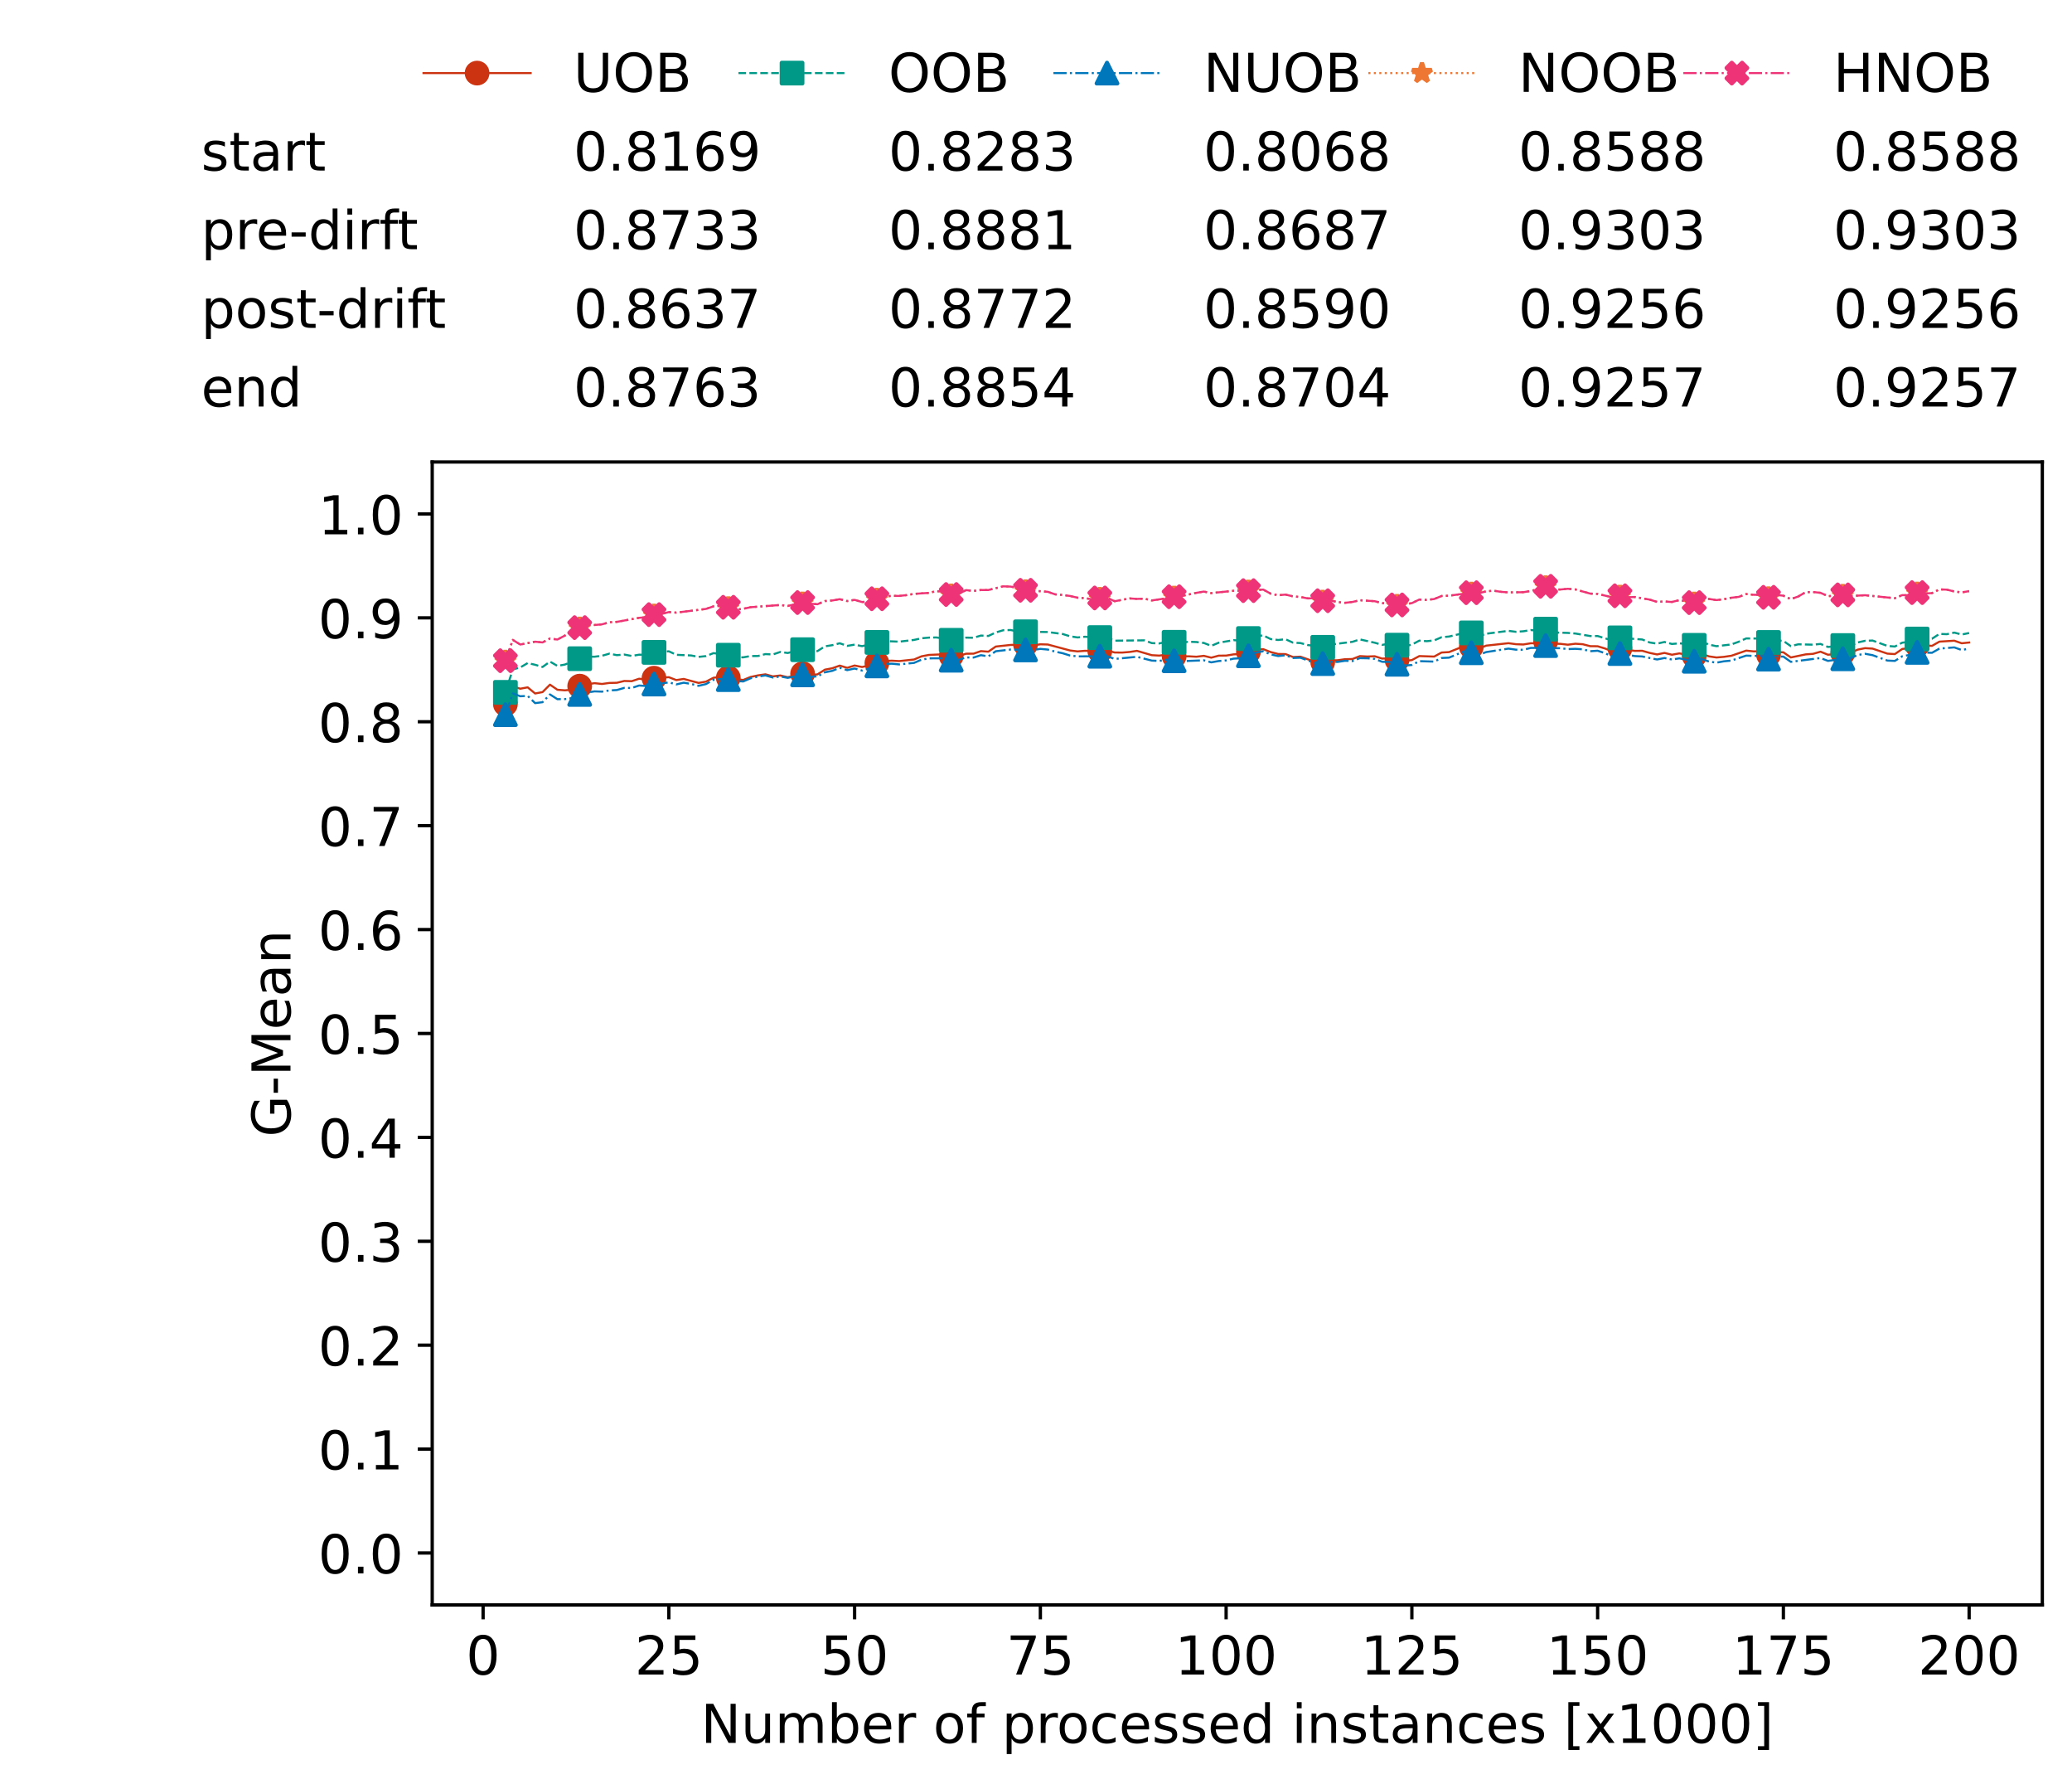 <?xml version="1.0" encoding="utf-8" standalone="no"?>
<!DOCTYPE svg PUBLIC "-//W3C//DTD SVG 1.1//EN"
  "http://www.w3.org/Graphics/SVG/1.1/DTD/svg11.dtd">
<!-- Created with matplotlib (https://matplotlib.org/) -->
<svg height="432.615pt" version="1.1" viewBox="0 0 502.65 432.615" width="502.65pt" xmlns="http://www.w3.org/2000/svg" xmlns:xlink="http://www.w3.org/1999/xlink">
 <defs>
  <style type="text/css">*{stroke-linecap:butt;stroke-linejoin:round;}</style>
 </defs>
 <g id="figure_1">
  <g id="patch_1">
   <path d="M 0 432.615 
L 502.65 432.615 
L 502.65 0 
L 0 0 
z
" style="fill:#ffffff;"/>
  </g>
  <g id="axes_1">
   <g id="patch_2">
    <path d="M 104.85 389.252 
L 495.45 389.252 
L 495.45 112.052 
L 104.85 112.052 
z
" style="fill:#ffffff;"/>
   </g>
   <g id="matplotlib.axis_1">
    <g id="xtick_1">
     <g id="line2d_1">
      <defs>
       <path d="M 0 0 
L 0 3.5 
" id="m4efa3c2674" style="stroke:#000000;stroke-width:0.8;"/>
      </defs>
      <g>
       <use style="stroke:#000000;stroke-width:0.8;" x="117.197" xlink:href="#m4efa3c2674" y="389.252"/>
      </g>
     </g>
     <g id="text_1">
      <!-- 0 -->
      <g transform="translate(113.061 406.13)scale(0.13 -0.13)">
       <defs>
        <path d="M 31.781 66.406 
Q 24.172 66.406 20.328 58.906 
Q 16.5 51.422 16.5 36.375 
Q 16.5 21.391 20.328 13.891 
Q 24.172 6.391 31.781 6.391 
Q 39.453 6.391 43.281 13.891 
Q 47.125 21.391 47.125 36.375 
Q 47.125 51.422 43.281 58.906 
Q 39.453 66.406 31.781 66.406 
z
M 31.781 74.219 
Q 44.047 74.219 50.516 64.516 
Q 56.984 54.828 56.984 36.375 
Q 56.984 17.969 50.516 8.266 
Q 44.047 -1.422 31.781 -1.422 
Q 19.531 -1.422 13.062 8.266 
Q 6.594 17.969 6.594 36.375 
Q 6.594 54.828 13.062 64.516 
Q 19.531 74.219 31.781 74.219 
z
" id="DejaVuSans-48"/>
       </defs>
       <use xlink:href="#DejaVuSans-48"/>
      </g>
     </g>
    </g>
    <g id="xtick_2">
     <g id="line2d_2">
      <g>
       <use style="stroke:#000000;stroke-width:0.8;" x="162.259" xlink:href="#m4efa3c2674" y="389.252"/>
      </g>
     </g>
     <g id="text_2">
      <!-- 25 -->
      <g transform="translate(153.988 406.13)scale(0.13 -0.13)">
       <defs>
        <path d="M 19.188 8.297 
L 53.609 8.297 
L 53.609 0 
L 7.328 0 
L 7.328 8.297 
Q 12.938 14.109 22.625 23.891 
Q 32.328 33.688 34.812 36.531 
Q 39.547 41.844 41.422 45.531 
Q 43.312 49.219 43.312 52.781 
Q 43.312 58.594 39.234 62.25 
Q 35.156 65.922 28.609 65.922 
Q 23.969 65.922 18.812 64.312 
Q 13.672 62.703 7.812 59.422 
L 7.812 69.391 
Q 13.766 71.781 18.938 73 
Q 24.125 74.219 28.422 74.219 
Q 39.75 74.219 46.484 68.547 
Q 53.219 62.891 53.219 53.422 
Q 53.219 48.922 51.531 44.891 
Q 49.859 40.875 45.406 35.406 
Q 44.188 33.984 37.641 27.219 
Q 31.109 20.453 19.188 8.297 
z
" id="DejaVuSans-50"/>
        <path d="M 10.797 72.906 
L 49.516 72.906 
L 49.516 64.594 
L 19.828 64.594 
L 19.828 46.734 
Q 21.969 47.469 24.109 47.828 
Q 26.266 48.188 28.422 48.188 
Q 40.625 48.188 47.75 41.5 
Q 54.891 34.812 54.891 23.391 
Q 54.891 11.625 47.562 5.094 
Q 40.234 -1.422 26.906 -1.422 
Q 22.312 -1.422 17.547 -0.641 
Q 12.797 0.141 7.719 1.703 
L 7.719 11.625 
Q 12.109 9.234 16.797 8.062 
Q 21.484 6.891 26.703 6.891 
Q 35.156 6.891 40.078 11.328 
Q 45.016 15.766 45.016 23.391 
Q 45.016 31 40.078 35.438 
Q 35.156 39.891 26.703 39.891 
Q 22.75 39.891 18.812 39.016 
Q 14.891 38.141 10.797 36.281 
z
" id="DejaVuSans-53"/>
       </defs>
       <use xlink:href="#DejaVuSans-50"/>
       <use x="63.623" xlink:href="#DejaVuSans-53"/>
      </g>
     </g>
    </g>
    <g id="xtick_3">
     <g id="line2d_3">
      <g>
       <use style="stroke:#000000;stroke-width:0.8;" x="207.322" xlink:href="#m4efa3c2674" y="389.252"/>
      </g>
     </g>
     <g id="text_3">
      <!-- 50 -->
      <g transform="translate(199.05 406.13)scale(0.13 -0.13)">
       <use xlink:href="#DejaVuSans-53"/>
       <use x="63.623" xlink:href="#DejaVuSans-48"/>
      </g>
     </g>
    </g>
    <g id="xtick_4">
     <g id="line2d_4">
      <g>
       <use style="stroke:#000000;stroke-width:0.8;" x="252.384" xlink:href="#m4efa3c2674" y="389.252"/>
      </g>
     </g>
     <g id="text_4">
      <!-- 75 -->
      <g transform="translate(244.113 406.13)scale(0.13 -0.13)">
       <defs>
        <path d="M 8.203 72.906 
L 55.078 72.906 
L 55.078 68.703 
L 28.609 0 
L 18.312 0 
L 43.219 64.594 
L 8.203 64.594 
z
" id="DejaVuSans-55"/>
       </defs>
       <use xlink:href="#DejaVuSans-55"/>
       <use x="63.623" xlink:href="#DejaVuSans-53"/>
      </g>
     </g>
    </g>
    <g id="xtick_5">
     <g id="line2d_5">
      <g>
       <use style="stroke:#000000;stroke-width:0.8;" x="297.446" xlink:href="#m4efa3c2674" y="389.252"/>
      </g>
     </g>
     <g id="text_5">
      <!-- 100 -->
      <g transform="translate(285.039 406.13)scale(0.13 -0.13)">
       <defs>
        <path d="M 12.406 8.297 
L 28.516 8.297 
L 28.516 63.922 
L 10.984 60.406 
L 10.984 69.391 
L 28.422 72.906 
L 38.281 72.906 
L 38.281 8.297 
L 54.391 8.297 
L 54.391 0 
L 12.406 0 
z
" id="DejaVuSans-49"/>
       </defs>
       <use xlink:href="#DejaVuSans-49"/>
       <use x="63.623" xlink:href="#DejaVuSans-48"/>
       <use x="127.246" xlink:href="#DejaVuSans-48"/>
      </g>
     </g>
    </g>
    <g id="xtick_6">
     <g id="line2d_6">
      <g>
       <use style="stroke:#000000;stroke-width:0.8;" x="342.509" xlink:href="#m4efa3c2674" y="389.252"/>
      </g>
     </g>
     <g id="text_6">
      <!-- 125 -->
      <g transform="translate(330.102 406.13)scale(0.13 -0.13)">
       <use xlink:href="#DejaVuSans-49"/>
       <use x="63.623" xlink:href="#DejaVuSans-50"/>
       <use x="127.246" xlink:href="#DejaVuSans-53"/>
      </g>
     </g>
    </g>
    <g id="xtick_7">
     <g id="line2d_7">
      <g>
       <use style="stroke:#000000;stroke-width:0.8;" x="387.571" xlink:href="#m4efa3c2674" y="389.252"/>
      </g>
     </g>
     <g id="text_7">
      <!-- 150 -->
      <g transform="translate(375.164 406.13)scale(0.13 -0.13)">
       <use xlink:href="#DejaVuSans-49"/>
       <use x="63.623" xlink:href="#DejaVuSans-53"/>
       <use x="127.246" xlink:href="#DejaVuSans-48"/>
      </g>
     </g>
    </g>
    <g id="xtick_8">
     <g id="line2d_8">
      <g>
       <use style="stroke:#000000;stroke-width:0.8;" x="432.633" xlink:href="#m4efa3c2674" y="389.252"/>
      </g>
     </g>
     <g id="text_8">
      <!-- 175 -->
      <g transform="translate(420.226 406.13)scale(0.13 -0.13)">
       <use xlink:href="#DejaVuSans-49"/>
       <use x="63.623" xlink:href="#DejaVuSans-55"/>
       <use x="127.246" xlink:href="#DejaVuSans-53"/>
      </g>
     </g>
    </g>
    <g id="xtick_9">
     <g id="line2d_9">
      <g>
       <use style="stroke:#000000;stroke-width:0.8;" x="477.695" xlink:href="#m4efa3c2674" y="389.252"/>
      </g>
     </g>
     <g id="text_9">
      <!-- 200 -->
      <g transform="translate(465.289 406.13)scale(0.13 -0.13)">
       <use xlink:href="#DejaVuSans-50"/>
       <use x="63.623" xlink:href="#DejaVuSans-48"/>
       <use x="127.246" xlink:href="#DejaVuSans-48"/>
      </g>
     </g>
    </g>
    <g id="text_10">
     <!-- Number of processed instances [x1000] -->
     <g transform="translate(170.025 422.711)scale(0.13 -0.13)">
      <defs>
       <path d="M 9.812 72.906 
L 23.094 72.906 
L 55.422 11.922 
L 55.422 72.906 
L 64.984 72.906 
L 64.984 0 
L 51.703 0 
L 19.391 60.984 
L 19.391 0 
L 9.812 0 
z
" id="DejaVuSans-78"/>
       <path d="M 8.5 21.578 
L 8.5 54.688 
L 17.484 54.688 
L 17.484 21.922 
Q 17.484 14.156 20.5 10.266 
Q 23.531 6.391 29.594 6.391 
Q 36.859 6.391 41.078 11.031 
Q 45.312 15.672 45.312 23.688 
L 45.312 54.688 
L 54.297 54.688 
L 54.297 0 
L 45.312 0 
L 45.312 8.406 
Q 42.047 3.422 37.719 1 
Q 33.406 -1.422 27.688 -1.422 
Q 18.266 -1.422 13.375 4.438 
Q 8.5 10.297 8.5 21.578 
z
M 31.109 56 
z
" id="DejaVuSans-117"/>
       <path d="M 52 44.188 
Q 55.375 50.25 60.062 53.125 
Q 64.75 56 71.094 56 
Q 79.641 56 84.281 50.016 
Q 88.922 44.047 88.922 33.016 
L 88.922 0 
L 79.891 0 
L 79.891 32.719 
Q 79.891 40.578 77.094 44.375 
Q 74.312 48.188 68.609 48.188 
Q 61.625 48.188 57.562 43.547 
Q 53.516 38.922 53.516 30.906 
L 53.516 0 
L 44.484 0 
L 44.484 32.719 
Q 44.484 40.625 41.703 44.406 
Q 38.922 48.188 33.109 48.188 
Q 26.219 48.188 22.156 43.531 
Q 18.109 38.875 18.109 30.906 
L 18.109 0 
L 9.078 0 
L 9.078 54.688 
L 18.109 54.688 
L 18.109 46.188 
Q 21.188 51.219 25.484 53.609 
Q 29.781 56 35.688 56 
Q 41.656 56 45.828 52.969 
Q 50 49.953 52 44.188 
z
" id="DejaVuSans-109"/>
       <path d="M 48.688 27.297 
Q 48.688 37.203 44.609 42.844 
Q 40.531 48.484 33.406 48.484 
Q 26.266 48.484 22.188 42.844 
Q 18.109 37.203 18.109 27.297 
Q 18.109 17.391 22.188 11.75 
Q 26.266 6.109 33.406 6.109 
Q 40.531 6.109 44.609 11.75 
Q 48.688 17.391 48.688 27.297 
z
M 18.109 46.391 
Q 20.953 51.266 25.266 53.625 
Q 29.594 56 35.594 56 
Q 45.562 56 51.781 48.094 
Q 58.016 40.188 58.016 27.297 
Q 58.016 14.406 51.781 6.484 
Q 45.562 -1.422 35.594 -1.422 
Q 29.594 -1.422 25.266 0.953 
Q 20.953 3.328 18.109 8.203 
L 18.109 0 
L 9.078 0 
L 9.078 75.984 
L 18.109 75.984 
z
" id="DejaVuSans-98"/>
       <path d="M 56.203 29.594 
L 56.203 25.203 
L 14.891 25.203 
Q 15.484 15.922 20.484 11.062 
Q 25.484 6.203 34.422 6.203 
Q 39.594 6.203 44.453 7.469 
Q 49.312 8.734 54.109 11.281 
L 54.109 2.781 
Q 49.266 0.734 44.188 -0.344 
Q 39.109 -1.422 33.891 -1.422 
Q 20.797 -1.422 13.156 6.188 
Q 5.516 13.812 5.516 26.812 
Q 5.516 40.234 12.766 48.109 
Q 20.016 56 32.328 56 
Q 43.359 56 49.781 48.891 
Q 56.203 41.797 56.203 29.594 
z
M 47.219 32.234 
Q 47.125 39.594 43.094 43.984 
Q 39.062 48.391 32.422 48.391 
Q 24.906 48.391 20.391 44.141 
Q 15.875 39.891 15.188 32.172 
z
" id="DejaVuSans-101"/>
       <path d="M 41.109 46.297 
Q 39.594 47.172 37.812 47.578 
Q 36.031 48 33.891 48 
Q 26.266 48 22.188 43.047 
Q 18.109 38.094 18.109 28.812 
L 18.109 0 
L 9.078 0 
L 9.078 54.688 
L 18.109 54.688 
L 18.109 46.188 
Q 20.953 51.172 25.484 53.578 
Q 30.031 56 36.531 56 
Q 37.453 56 38.578 55.875 
Q 39.703 55.766 41.062 55.516 
z
" id="DejaVuSans-114"/>
       <path id="DejaVuSans-32"/>
       <path d="M 30.609 48.391 
Q 23.391 48.391 19.188 42.75 
Q 14.984 37.109 14.984 27.297 
Q 14.984 17.484 19.156 11.844 
Q 23.344 6.203 30.609 6.203 
Q 37.797 6.203 41.984 11.859 
Q 46.188 17.531 46.188 27.297 
Q 46.188 37.016 41.984 42.703 
Q 37.797 48.391 30.609 48.391 
z
M 30.609 56 
Q 42.328 56 49.016 48.375 
Q 55.719 40.766 55.719 27.297 
Q 55.719 13.875 49.016 6.219 
Q 42.328 -1.422 30.609 -1.422 
Q 18.844 -1.422 12.172 6.219 
Q 5.516 13.875 5.516 27.297 
Q 5.516 40.766 12.172 48.375 
Q 18.844 56 30.609 56 
z
" id="DejaVuSans-111"/>
       <path d="M 37.109 75.984 
L 37.109 68.5 
L 28.516 68.5 
Q 23.688 68.5 21.797 66.547 
Q 19.922 64.594 19.922 59.516 
L 19.922 54.688 
L 34.719 54.688 
L 34.719 47.703 
L 19.922 47.703 
L 19.922 0 
L 10.891 0 
L 10.891 47.703 
L 2.297 47.703 
L 2.297 54.688 
L 10.891 54.688 
L 10.891 58.5 
Q 10.891 67.625 15.141 71.797 
Q 19.391 75.984 28.609 75.984 
z
" id="DejaVuSans-102"/>
       <path d="M 18.109 8.203 
L 18.109 -20.797 
L 9.078 -20.797 
L 9.078 54.688 
L 18.109 54.688 
L 18.109 46.391 
Q 20.953 51.266 25.266 53.625 
Q 29.594 56 35.594 56 
Q 45.562 56 51.781 48.094 
Q 58.016 40.188 58.016 27.297 
Q 58.016 14.406 51.781 6.484 
Q 45.562 -1.422 35.594 -1.422 
Q 29.594 -1.422 25.266 0.953 
Q 20.953 3.328 18.109 8.203 
z
M 48.688 27.297 
Q 48.688 37.203 44.609 42.844 
Q 40.531 48.484 33.406 48.484 
Q 26.266 48.484 22.188 42.844 
Q 18.109 37.203 18.109 27.297 
Q 18.109 17.391 22.188 11.75 
Q 26.266 6.109 33.406 6.109 
Q 40.531 6.109 44.609 11.75 
Q 48.688 17.391 48.688 27.297 
z
" id="DejaVuSans-112"/>
       <path d="M 48.781 52.594 
L 48.781 44.188 
Q 44.969 46.297 41.141 47.344 
Q 37.312 48.391 33.406 48.391 
Q 24.656 48.391 19.812 42.844 
Q 14.984 37.312 14.984 27.297 
Q 14.984 17.281 19.812 11.734 
Q 24.656 6.203 33.406 6.203 
Q 37.312 6.203 41.141 7.25 
Q 44.969 8.297 48.781 10.406 
L 48.781 2.094 
Q 45.016 0.344 40.984 -0.531 
Q 36.969 -1.422 32.422 -1.422 
Q 20.062 -1.422 12.781 6.344 
Q 5.516 14.109 5.516 27.297 
Q 5.516 40.672 12.859 48.328 
Q 20.219 56 33.016 56 
Q 37.156 56 41.109 55.141 
Q 45.062 54.297 48.781 52.594 
z
" id="DejaVuSans-99"/>
       <path d="M 44.281 53.078 
L 44.281 44.578 
Q 40.484 46.531 36.375 47.5 
Q 32.281 48.484 27.875 48.484 
Q 21.188 48.484 17.844 46.438 
Q 14.5 44.391 14.5 40.281 
Q 14.5 37.156 16.891 35.375 
Q 19.281 33.594 26.516 31.984 
L 29.594 31.297 
Q 39.156 29.25 43.188 25.516 
Q 47.219 21.781 47.219 15.094 
Q 47.219 7.469 41.188 3.016 
Q 35.156 -1.422 24.609 -1.422 
Q 20.219 -1.422 15.453 -0.562 
Q 10.688 0.297 5.422 2 
L 5.422 11.281 
Q 10.406 8.688 15.234 7.391 
Q 20.062 6.109 24.812 6.109 
Q 31.156 6.109 34.562 8.281 
Q 37.984 10.453 37.984 14.406 
Q 37.984 18.062 35.516 20.016 
Q 33.062 21.969 24.703 23.781 
L 21.578 24.516 
Q 13.234 26.266 9.516 29.906 
Q 5.812 33.547 5.812 39.891 
Q 5.812 47.609 11.281 51.797 
Q 16.75 56 26.812 56 
Q 31.781 56 36.172 55.266 
Q 40.578 54.547 44.281 53.078 
z
" id="DejaVuSans-115"/>
       <path d="M 45.406 46.391 
L 45.406 75.984 
L 54.391 75.984 
L 54.391 0 
L 45.406 0 
L 45.406 8.203 
Q 42.578 3.328 38.25 0.953 
Q 33.938 -1.422 27.875 -1.422 
Q 17.969 -1.422 11.734 6.484 
Q 5.516 14.406 5.516 27.297 
Q 5.516 40.188 11.734 48.094 
Q 17.969 56 27.875 56 
Q 33.938 56 38.25 53.625 
Q 42.578 51.266 45.406 46.391 
z
M 14.797 27.297 
Q 14.797 17.391 18.875 11.75 
Q 22.953 6.109 30.078 6.109 
Q 37.203 6.109 41.297 11.75 
Q 45.406 17.391 45.406 27.297 
Q 45.406 37.203 41.297 42.844 
Q 37.203 48.484 30.078 48.484 
Q 22.953 48.484 18.875 42.844 
Q 14.797 37.203 14.797 27.297 
z
" id="DejaVuSans-100"/>
       <path d="M 9.422 54.688 
L 18.406 54.688 
L 18.406 0 
L 9.422 0 
z
M 9.422 75.984 
L 18.406 75.984 
L 18.406 64.594 
L 9.422 64.594 
z
" id="DejaVuSans-105"/>
       <path d="M 54.891 33.016 
L 54.891 0 
L 45.906 0 
L 45.906 32.719 
Q 45.906 40.484 42.875 44.328 
Q 39.844 48.188 33.797 48.188 
Q 26.516 48.188 22.312 43.547 
Q 18.109 38.922 18.109 30.906 
L 18.109 0 
L 9.078 0 
L 9.078 54.688 
L 18.109 54.688 
L 18.109 46.188 
Q 21.344 51.125 25.703 53.562 
Q 30.078 56 35.797 56 
Q 45.219 56 50.047 50.172 
Q 54.891 44.344 54.891 33.016 
z
" id="DejaVuSans-110"/>
       <path d="M 18.312 70.219 
L 18.312 54.688 
L 36.812 54.688 
L 36.812 47.703 
L 18.312 47.703 
L 18.312 18.016 
Q 18.312 11.328 20.141 9.422 
Q 21.969 7.516 27.594 7.516 
L 36.812 7.516 
L 36.812 0 
L 27.594 0 
Q 17.188 0 13.234 3.875 
Q 9.281 7.766 9.281 18.016 
L 9.281 47.703 
L 2.688 47.703 
L 2.688 54.688 
L 9.281 54.688 
L 9.281 70.219 
z
" id="DejaVuSans-116"/>
       <path d="M 34.281 27.484 
Q 23.391 27.484 19.188 25 
Q 14.984 22.516 14.984 16.5 
Q 14.984 11.719 18.141 8.906 
Q 21.297 6.109 26.703 6.109 
Q 34.188 6.109 38.703 11.406 
Q 43.219 16.703 43.219 25.484 
L 43.219 27.484 
z
M 52.203 31.203 
L 52.203 0 
L 43.219 0 
L 43.219 8.297 
Q 40.141 3.328 35.547 0.953 
Q 30.953 -1.422 24.312 -1.422 
Q 15.922 -1.422 10.953 3.297 
Q 6 8.016 6 15.922 
Q 6 25.141 12.172 29.828 
Q 18.359 34.516 30.609 34.516 
L 43.219 34.516 
L 43.219 35.406 
Q 43.219 41.609 39.141 45 
Q 35.062 48.391 27.688 48.391 
Q 23 48.391 18.547 47.266 
Q 14.109 46.141 10.016 43.891 
L 10.016 52.203 
Q 14.938 54.109 19.578 55.047 
Q 24.219 56 28.609 56 
Q 40.484 56 46.344 49.844 
Q 52.203 43.703 52.203 31.203 
z
" id="DejaVuSans-97"/>
       <path d="M 8.594 75.984 
L 29.297 75.984 
L 29.297 69 
L 17.578 69 
L 17.578 -6.203 
L 29.297 -6.203 
L 29.297 -13.188 
L 8.594 -13.188 
z
" id="DejaVuSans-91"/>
       <path d="M 54.891 54.688 
L 35.109 28.078 
L 55.906 0 
L 45.312 0 
L 29.391 21.484 
L 13.484 0 
L 2.875 0 
L 24.125 28.609 
L 4.688 54.688 
L 15.281 54.688 
L 29.781 35.203 
L 44.281 54.688 
z
" id="DejaVuSans-120"/>
       <path d="M 30.422 75.984 
L 30.422 -13.188 
L 9.719 -13.188 
L 9.719 -6.203 
L 21.391 -6.203 
L 21.391 69 
L 9.719 69 
L 9.719 75.984 
z
" id="DejaVuSans-93"/>
      </defs>
      <use xlink:href="#DejaVuSans-78"/>
      <use x="74.805" xlink:href="#DejaVuSans-117"/>
      <use x="138.184" xlink:href="#DejaVuSans-109"/>
      <use x="235.596" xlink:href="#DejaVuSans-98"/>
      <use x="299.072" xlink:href="#DejaVuSans-101"/>
      <use x="360.596" xlink:href="#DejaVuSans-114"/>
      <use x="401.709" xlink:href="#DejaVuSans-32"/>
      <use x="433.496" xlink:href="#DejaVuSans-111"/>
      <use x="494.678" xlink:href="#DejaVuSans-102"/>
      <use x="529.883" xlink:href="#DejaVuSans-32"/>
      <use x="561.67" xlink:href="#DejaVuSans-112"/>
      <use x="625.146" xlink:href="#DejaVuSans-114"/>
      <use x="664.01" xlink:href="#DejaVuSans-111"/>
      <use x="725.191" xlink:href="#DejaVuSans-99"/>
      <use x="780.172" xlink:href="#DejaVuSans-101"/>
      <use x="841.695" xlink:href="#DejaVuSans-115"/>
      <use x="893.795" xlink:href="#DejaVuSans-115"/>
      <use x="945.895" xlink:href="#DejaVuSans-101"/>
      <use x="1007.418" xlink:href="#DejaVuSans-100"/>
      <use x="1070.895" xlink:href="#DejaVuSans-32"/>
      <use x="1102.682" xlink:href="#DejaVuSans-105"/>
      <use x="1130.465" xlink:href="#DejaVuSans-110"/>
      <use x="1193.844" xlink:href="#DejaVuSans-115"/>
      <use x="1245.943" xlink:href="#DejaVuSans-116"/>
      <use x="1285.152" xlink:href="#DejaVuSans-97"/>
      <use x="1346.432" xlink:href="#DejaVuSans-110"/>
      <use x="1409.811" xlink:href="#DejaVuSans-99"/>
      <use x="1464.791" xlink:href="#DejaVuSans-101"/>
      <use x="1526.314" xlink:href="#DejaVuSans-115"/>
      <use x="1578.414" xlink:href="#DejaVuSans-32"/>
      <use x="1610.201" xlink:href="#DejaVuSans-91"/>
      <use x="1649.215" xlink:href="#DejaVuSans-120"/>
      <use x="1708.395" xlink:href="#DejaVuSans-49"/>
      <use x="1772.018" xlink:href="#DejaVuSans-48"/>
      <use x="1835.641" xlink:href="#DejaVuSans-48"/>
      <use x="1899.264" xlink:href="#DejaVuSans-48"/>
      <use x="1962.887" xlink:href="#DejaVuSans-93"/>
     </g>
    </g>
   </g>
   <g id="matplotlib.axis_2">
    <g id="ytick_1">
     <g id="line2d_10">
      <defs>
       <path d="M 0 0 
L -3.5 0 
" id="m480e137762" style="stroke:#000000;stroke-width:0.8;"/>
      </defs>
      <g>
       <use style="stroke:#000000;stroke-width:0.8;" x="104.85" xlink:href="#m480e137762" y="376.652"/>
      </g>
     </g>
     <g id="text_11">
      <!-- 0.0 -->
      <g transform="translate(77.176 381.591)scale(0.13 -0.13)">
       <defs>
        <path d="M 10.688 12.406 
L 21 12.406 
L 21 0 
L 10.688 0 
z
" id="DejaVuSans-46"/>
       </defs>
       <use xlink:href="#DejaVuSans-48"/>
       <use x="63.623" xlink:href="#DejaVuSans-46"/>
       <use x="95.41" xlink:href="#DejaVuSans-48"/>
      </g>
     </g>
    </g>
    <g id="ytick_2">
     <g id="line2d_11">
      <g>
       <use style="stroke:#000000;stroke-width:0.8;" x="104.85" xlink:href="#m480e137762" y="351.452"/>
      </g>
     </g>
     <g id="text_12">
      <!-- 0.1 -->
      <g transform="translate(77.176 356.391)scale(0.13 -0.13)">
       <use xlink:href="#DejaVuSans-48"/>
       <use x="63.623" xlink:href="#DejaVuSans-46"/>
       <use x="95.41" xlink:href="#DejaVuSans-49"/>
      </g>
     </g>
    </g>
    <g id="ytick_3">
     <g id="line2d_12">
      <g>
       <use style="stroke:#000000;stroke-width:0.8;" x="104.85" xlink:href="#m480e137762" y="326.252"/>
      </g>
     </g>
     <g id="text_13">
      <!-- 0.2 -->
      <g transform="translate(77.176 331.191)scale(0.13 -0.13)">
       <use xlink:href="#DejaVuSans-48"/>
       <use x="63.623" xlink:href="#DejaVuSans-46"/>
       <use x="95.41" xlink:href="#DejaVuSans-50"/>
      </g>
     </g>
    </g>
    <g id="ytick_4">
     <g id="line2d_13">
      <g>
       <use style="stroke:#000000;stroke-width:0.8;" x="104.85" xlink:href="#m480e137762" y="301.052"/>
      </g>
     </g>
     <g id="text_14">
      <!-- 0.3 -->
      <g transform="translate(77.176 305.991)scale(0.13 -0.13)">
       <defs>
        <path d="M 40.578 39.312 
Q 47.656 37.797 51.625 33 
Q 55.609 28.219 55.609 21.188 
Q 55.609 10.406 48.188 4.484 
Q 40.766 -1.422 27.094 -1.422 
Q 22.516 -1.422 17.656 -0.516 
Q 12.797 0.391 7.625 2.203 
L 7.625 11.719 
Q 11.719 9.328 16.594 8.109 
Q 21.484 6.891 26.812 6.891 
Q 36.078 6.891 40.938 10.547 
Q 45.797 14.203 45.797 21.188 
Q 45.797 27.641 41.281 31.266 
Q 36.766 34.906 28.719 34.906 
L 20.219 34.906 
L 20.219 43.016 
L 29.109 43.016 
Q 36.375 43.016 40.234 45.922 
Q 44.094 48.828 44.094 54.297 
Q 44.094 59.906 40.109 62.906 
Q 36.141 65.922 28.719 65.922 
Q 24.656 65.922 20.016 65.031 
Q 15.375 64.156 9.812 62.312 
L 9.812 71.094 
Q 15.438 72.656 20.344 73.438 
Q 25.25 74.219 29.594 74.219 
Q 40.828 74.219 47.359 69.109 
Q 53.906 64.016 53.906 55.328 
Q 53.906 49.266 50.438 45.094 
Q 46.969 40.922 40.578 39.312 
z
" id="DejaVuSans-51"/>
       </defs>
       <use xlink:href="#DejaVuSans-48"/>
       <use x="63.623" xlink:href="#DejaVuSans-46"/>
       <use x="95.41" xlink:href="#DejaVuSans-51"/>
      </g>
     </g>
    </g>
    <g id="ytick_5">
     <g id="line2d_14">
      <g>
       <use style="stroke:#000000;stroke-width:0.8;" x="104.85" xlink:href="#m480e137762" y="275.852"/>
      </g>
     </g>
     <g id="text_15">
      <!-- 0.4 -->
      <g transform="translate(77.176 280.791)scale(0.13 -0.13)">
       <defs>
        <path d="M 37.797 64.312 
L 12.891 25.391 
L 37.797 25.391 
z
M 35.203 72.906 
L 47.609 72.906 
L 47.609 25.391 
L 58.016 25.391 
L 58.016 17.188 
L 47.609 17.188 
L 47.609 0 
L 37.797 0 
L 37.797 17.188 
L 4.891 17.188 
L 4.891 26.703 
z
" id="DejaVuSans-52"/>
       </defs>
       <use xlink:href="#DejaVuSans-48"/>
       <use x="63.623" xlink:href="#DejaVuSans-46"/>
       <use x="95.41" xlink:href="#DejaVuSans-52"/>
      </g>
     </g>
    </g>
    <g id="ytick_6">
     <g id="line2d_15">
      <g>
       <use style="stroke:#000000;stroke-width:0.8;" x="104.85" xlink:href="#m480e137762" y="250.652"/>
      </g>
     </g>
     <g id="text_16">
      <!-- 0.5 -->
      <g transform="translate(77.176 255.591)scale(0.13 -0.13)">
       <use xlink:href="#DejaVuSans-48"/>
       <use x="63.623" xlink:href="#DejaVuSans-46"/>
       <use x="95.41" xlink:href="#DejaVuSans-53"/>
      </g>
     </g>
    </g>
    <g id="ytick_7">
     <g id="line2d_16">
      <g>
       <use style="stroke:#000000;stroke-width:0.8;" x="104.85" xlink:href="#m480e137762" y="225.452"/>
      </g>
     </g>
     <g id="text_17">
      <!-- 0.6 -->
      <g transform="translate(77.176 230.391)scale(0.13 -0.13)">
       <defs>
        <path d="M 33.016 40.375 
Q 26.375 40.375 22.484 35.828 
Q 18.609 31.297 18.609 23.391 
Q 18.609 15.531 22.484 10.953 
Q 26.375 6.391 33.016 6.391 
Q 39.656 6.391 43.531 10.953 
Q 47.406 15.531 47.406 23.391 
Q 47.406 31.297 43.531 35.828 
Q 39.656 40.375 33.016 40.375 
z
M 52.594 71.297 
L 52.594 62.312 
Q 48.875 64.062 45.094 64.984 
Q 41.312 65.922 37.594 65.922 
Q 27.828 65.922 22.672 59.328 
Q 17.531 52.734 16.797 39.406 
Q 19.672 43.656 24.016 45.922 
Q 28.375 48.188 33.594 48.188 
Q 44.578 48.188 50.953 41.516 
Q 57.328 34.859 57.328 23.391 
Q 57.328 12.156 50.688 5.359 
Q 44.047 -1.422 33.016 -1.422 
Q 20.359 -1.422 13.672 8.266 
Q 6.984 17.969 6.984 36.375 
Q 6.984 53.656 15.188 63.938 
Q 23.391 74.219 37.203 74.219 
Q 40.922 74.219 44.703 73.484 
Q 48.484 72.75 52.594 71.297 
z
" id="DejaVuSans-54"/>
       </defs>
       <use xlink:href="#DejaVuSans-48"/>
       <use x="63.623" xlink:href="#DejaVuSans-46"/>
       <use x="95.41" xlink:href="#DejaVuSans-54"/>
      </g>
     </g>
    </g>
    <g id="ytick_8">
     <g id="line2d_17">
      <g>
       <use style="stroke:#000000;stroke-width:0.8;" x="104.85" xlink:href="#m480e137762" y="200.252"/>
      </g>
     </g>
     <g id="text_18">
      <!-- 0.7 -->
      <g transform="translate(77.176 205.191)scale(0.13 -0.13)">
       <use xlink:href="#DejaVuSans-48"/>
       <use x="63.623" xlink:href="#DejaVuSans-46"/>
       <use x="95.41" xlink:href="#DejaVuSans-55"/>
      </g>
     </g>
    </g>
    <g id="ytick_9">
     <g id="line2d_18">
      <g>
       <use style="stroke:#000000;stroke-width:0.8;" x="104.85" xlink:href="#m480e137762" y="175.052"/>
      </g>
     </g>
     <g id="text_19">
      <!-- 0.8 -->
      <g transform="translate(77.176 179.991)scale(0.13 -0.13)">
       <defs>
        <path d="M 31.781 34.625 
Q 24.75 34.625 20.719 30.859 
Q 16.703 27.094 16.703 20.516 
Q 16.703 13.922 20.719 10.156 
Q 24.75 6.391 31.781 6.391 
Q 38.812 6.391 42.859 10.172 
Q 46.922 13.969 46.922 20.516 
Q 46.922 27.094 42.891 30.859 
Q 38.875 34.625 31.781 34.625 
z
M 21.922 38.812 
Q 15.578 40.375 12.031 44.719 
Q 8.5 49.078 8.5 55.328 
Q 8.5 64.062 14.719 69.141 
Q 20.953 74.219 31.781 74.219 
Q 42.672 74.219 48.875 69.141 
Q 55.078 64.062 55.078 55.328 
Q 55.078 49.078 51.531 44.719 
Q 48 40.375 41.703 38.812 
Q 48.828 37.156 52.797 32.312 
Q 56.781 27.484 56.781 20.516 
Q 56.781 9.906 50.312 4.234 
Q 43.844 -1.422 31.781 -1.422 
Q 19.734 -1.422 13.25 4.234 
Q 6.781 9.906 6.781 20.516 
Q 6.781 27.484 10.781 32.312 
Q 14.797 37.156 21.922 38.812 
z
M 18.312 54.391 
Q 18.312 48.734 21.844 45.562 
Q 25.391 42.391 31.781 42.391 
Q 38.141 42.391 41.719 45.562 
Q 45.312 48.734 45.312 54.391 
Q 45.312 60.062 41.719 63.234 
Q 38.141 66.406 31.781 66.406 
Q 25.391 66.406 21.844 63.234 
Q 18.312 60.062 18.312 54.391 
z
" id="DejaVuSans-56"/>
       </defs>
       <use xlink:href="#DejaVuSans-48"/>
       <use x="63.623" xlink:href="#DejaVuSans-46"/>
       <use x="95.41" xlink:href="#DejaVuSans-56"/>
      </g>
     </g>
    </g>
    <g id="ytick_10">
     <g id="line2d_19">
      <g>
       <use style="stroke:#000000;stroke-width:0.8;" x="104.85" xlink:href="#m480e137762" y="149.852"/>
      </g>
     </g>
     <g id="text_20">
      <!-- 0.9 -->
      <g transform="translate(77.176 154.791)scale(0.13 -0.13)">
       <defs>
        <path d="M 10.984 1.516 
L 10.984 10.5 
Q 14.703 8.734 18.5 7.812 
Q 22.312 6.891 25.984 6.891 
Q 35.75 6.891 40.891 13.453 
Q 46.047 20.016 46.781 33.406 
Q 43.953 29.203 39.594 26.953 
Q 35.25 24.703 29.984 24.703 
Q 19.047 24.703 12.672 31.312 
Q 6.297 37.938 6.297 49.422 
Q 6.297 60.641 12.938 67.422 
Q 19.578 74.219 30.609 74.219 
Q 43.266 74.219 49.922 64.516 
Q 56.594 54.828 56.594 36.375 
Q 56.594 19.141 48.406 8.859 
Q 40.234 -1.422 26.422 -1.422 
Q 22.703 -1.422 18.891 -0.688 
Q 15.094 0.047 10.984 1.516 
z
M 30.609 32.422 
Q 37.25 32.422 41.125 36.953 
Q 45.016 41.5 45.016 49.422 
Q 45.016 57.281 41.125 61.844 
Q 37.25 66.406 30.609 66.406 
Q 23.969 66.406 20.094 61.844 
Q 16.219 57.281 16.219 49.422 
Q 16.219 41.5 20.094 36.953 
Q 23.969 32.422 30.609 32.422 
z
" id="DejaVuSans-57"/>
       </defs>
       <use xlink:href="#DejaVuSans-48"/>
       <use x="63.623" xlink:href="#DejaVuSans-46"/>
       <use x="95.41" xlink:href="#DejaVuSans-57"/>
      </g>
     </g>
    </g>
    <g id="ytick_11">
     <g id="line2d_20">
      <g>
       <use style="stroke:#000000;stroke-width:0.8;" x="104.85" xlink:href="#m480e137762" y="124.652"/>
      </g>
     </g>
     <g id="text_21">
      <!-- 1.0 -->
      <g transform="translate(77.176 129.591)scale(0.13 -0.13)">
       <use xlink:href="#DejaVuSans-49"/>
       <use x="63.623" xlink:href="#DejaVuSans-46"/>
       <use x="95.41" xlink:href="#DejaVuSans-48"/>
      </g>
     </g>
    </g>
    <g id="text_22">
     <!-- G-Mean -->
     <g transform="translate(70.472 275.744)rotate(-90)scale(0.13 -0.13)">
      <defs>
       <path d="M 59.516 10.406 
L 59.516 29.984 
L 43.406 29.984 
L 43.406 38.094 
L 69.281 38.094 
L 69.281 6.781 
Q 63.578 2.734 56.688 0.656 
Q 49.812 -1.422 42 -1.422 
Q 24.906 -1.422 15.25 8.562 
Q 5.609 18.562 5.609 36.375 
Q 5.609 54.25 15.25 64.234 
Q 24.906 74.219 42 74.219 
Q 49.125 74.219 55.547 72.453 
Q 61.969 70.703 67.391 67.281 
L 67.391 56.781 
Q 61.922 61.422 55.766 63.766 
Q 49.609 66.109 42.828 66.109 
Q 29.438 66.109 22.719 58.641 
Q 16.016 51.172 16.016 36.375 
Q 16.016 21.625 22.719 14.156 
Q 29.438 6.688 42.828 6.688 
Q 48.047 6.688 52.141 7.594 
Q 56.25 8.5 59.516 10.406 
z
" id="DejaVuSans-71"/>
       <path d="M 4.891 31.391 
L 31.203 31.391 
L 31.203 23.391 
L 4.891 23.391 
z
" id="DejaVuSans-45"/>
       <path d="M 9.812 72.906 
L 24.516 72.906 
L 43.109 23.297 
L 61.812 72.906 
L 76.516 72.906 
L 76.516 0 
L 66.891 0 
L 66.891 64.016 
L 48.094 14.016 
L 38.188 14.016 
L 19.391 64.016 
L 19.391 0 
L 9.812 0 
z
" id="DejaVuSans-77"/>
      </defs>
      <use xlink:href="#DejaVuSans-71"/>
      <use x="77.49" xlink:href="#DejaVuSans-45"/>
      <use x="113.574" xlink:href="#DejaVuSans-77"/>
      <use x="199.854" xlink:href="#DejaVuSans-101"/>
      <use x="261.377" xlink:href="#DejaVuSans-97"/>
      <use x="322.656" xlink:href="#DejaVuSans-110"/>
     </g>
    </g>
   </g>
   <g id="line2d_21"/>
   <g id="line2d_22"/>
   <g id="line2d_23"/>
   <g id="line2d_24"/>
   <g id="line2d_25"/>
   <g id="line2d_26">
    <path clip-path="url(#p9de25a097c)" d="M 122.605 170.796 
L 124.407 166.478 
L 126.21 167.036 
L 128.012 166.705 
L 129.815 168.194 
L 131.617 167.858 
L 133.419 166.05 
L 135.222 167.288 
L 137.024 167.429 
L 138.827 167.272 
L 140.629 166.414 
L 142.432 165.953 
L 144.234 165.695 
L 146.037 165.883 
L 147.839 165.639 
L 149.642 165.597 
L 151.444 165.158 
L 153.247 165.209 
L 155.049 164.614 
L 156.852 164.836 
L 158.654 164.485 
L 162.259 164.244 
L 164.062 164.945 
L 165.864 164.664 
L 169.469 165.632 
L 171.272 165.317 
L 173.074 164.382 
L 174.877 164.151 
L 180.284 164.923 
L 182.087 164.187 
L 183.889 163.804 
L 185.692 163.548 
L 187.494 164.048 
L 189.297 163.825 
L 191.099 164.251 
L 194.704 163.403 
L 196.507 163.706 
L 198.309 163.561 
L 200.112 162.416 
L 201.914 162.07 
L 203.717 161.429 
L 205.519 161.971 
L 207.322 161.413 
L 209.124 161.772 
L 210.927 161.384 
L 214.532 160.313 
L 216.334 160.238 
L 218.137 160.339 
L 221.742 159.95 
L 223.544 159.184 
L 225.347 158.84 
L 228.952 158.684 
L 230.754 159.12 
L 232.557 159.126 
L 234.359 158.545 
L 236.162 158.537 
L 237.964 157.917 
L 239.767 158.053 
L 241.569 156.809 
L 245.174 156.417 
L 248.779 156.332 
L 250.581 156.532 
L 252.384 156.265 
L 254.186 156.314 
L 259.594 157.766 
L 261.396 157.985 
L 263.199 157.845 
L 266.804 157.918 
L 268.606 157.779 
L 270.409 158.251 
L 272.211 158.272 
L 274.014 158.126 
L 275.816 157.853 
L 279.421 158.903 
L 281.224 159.005 
L 283.026 158.771 
L 284.829 159.156 
L 288.434 159.181 
L 290.236 159.278 
L 292.039 159.062 
L 293.841 159.505 
L 295.644 159.021 
L 297.446 159.005 
L 299.249 158.707 
L 301.051 158.617 
L 304.656 157.614 
L 306.459 157.449 
L 308.261 158.148 
L 310.064 158.613 
L 311.866 158.645 
L 313.669 159.35 
L 315.471 159.266 
L 319.076 160.534 
L 320.879 160.601 
L 322.681 160.155 
L 324.484 160.137 
L 326.286 159.881 
L 328.089 159.836 
L 329.891 159.13 
L 331.694 159.226 
L 333.496 159.16 
L 335.299 159.731 
L 337.101 159.655 
L 338.904 160.058 
L 340.706 160.307 
L 342.509 160.093 
L 344.311 159.122 
L 347.916 159.241 
L 349.719 158.257 
L 351.521 158.156 
L 355.126 156.717 
L 356.928 156.866 
L 358.731 157.325 
L 360.533 156.59 
L 365.941 155.996 
L 367.743 156.24 
L 369.546 156.311 
L 371.348 156.016 
L 373.151 156.014 
L 374.953 155.603 
L 376.756 156.096 
L 378.558 156.157 
L 380.361 156.361 
L 382.163 156.128 
L 383.966 156.247 
L 385.768 156.719 
L 387.571 156.74 
L 389.373 157.286 
L 391.176 157.986 
L 392.978 157.291 
L 396.583 157.861 
L 398.386 157.837 
L 400.188 158.352 
L 401.991 158.724 
L 403.793 158.352 
L 405.596 158.794 
L 407.398 158.469 
L 411.003 159.116 
L 412.806 158.586 
L 414.608 159.197 
L 416.411 159.461 
L 418.213 159.308 
L 420.016 159.043 
L 423.621 157.795 
L 425.423 157.984 
L 427.226 157.941 
L 429.028 158.82 
L 430.831 158.139 
L 432.633 158.208 
L 434.436 159.456 
L 438.041 158.71 
L 439.843 158.576 
L 441.646 158.057 
L 443.448 158.793 
L 448.856 158.339 
L 450.658 157.559 
L 452.461 157.199 
L 454.263 157.311 
L 457.868 158.526 
L 459.671 158.641 
L 461.473 157.398 
L 463.276 157.175 
L 465.078 156.516 
L 466.881 156.521 
L 468.683 156.646 
L 470.485 155.619 
L 474.09 155.391 
L 475.893 156.015 
L 477.695 155.832 
L 477.695 155.832 
" style="fill:none;stroke:#cc3311;stroke-linecap:square;stroke-width:0.5;"/>
    <defs>
     <path d="M 0 2.5 
C 0.663 2.5 1.299 2.237 1.768 1.768 
C 2.237 1.299 2.5 0.663 2.5 0 
C 2.5 -0.663 2.237 -1.299 1.768 -1.768 
C 1.299 -2.237 0.663 -2.5 0 -2.5 
C -0.663 -2.5 -1.299 -2.237 -1.768 -1.768 
C -2.237 -1.299 -2.5 -0.663 -2.5 0 
C -2.5 0.663 -2.237 1.299 -1.768 1.768 
C -1.299 2.237 -0.663 2.5 0 2.5 
z
" id="m0faa195d7c" style="stroke:#cc3311;"/>
    </defs>
    <g clip-path="url(#p9de25a097c)">
     <use style="fill:#cc3311;stroke:#cc3311;" x="122.605" xlink:href="#m0faa195d7c" y="170.796"/>
     <use style="fill:#cc3311;stroke:#cc3311;" x="140.629" xlink:href="#m0faa195d7c" y="166.414"/>
     <use style="fill:#cc3311;stroke:#cc3311;" x="158.654" xlink:href="#m0faa195d7c" y="164.485"/>
     <use style="fill:#cc3311;stroke:#cc3311;" x="176.679" xlink:href="#m0faa195d7c" y="164.382"/>
     <use style="fill:#cc3311;stroke:#cc3311;" x="194.704" xlink:href="#m0faa195d7c" y="163.403"/>
     <use style="fill:#cc3311;stroke:#cc3311;" x="212.729" xlink:href="#m0faa195d7c" y="160.806"/>
     <use style="fill:#cc3311;stroke:#cc3311;" x="230.754" xlink:href="#m0faa195d7c" y="159.12"/>
     <use style="fill:#cc3311;stroke:#cc3311;" x="248.779" xlink:href="#m0faa195d7c" y="156.332"/>
     <use style="fill:#cc3311;stroke:#cc3311;" x="266.804" xlink:href="#m0faa195d7c" y="157.918"/>
     <use style="fill:#cc3311;stroke:#cc3311;" x="284.829" xlink:href="#m0faa195d7c" y="159.156"/>
     <use style="fill:#cc3311;stroke:#cc3311;" x="302.854" xlink:href="#m0faa195d7c" y="158.095"/>
     <use style="fill:#cc3311;stroke:#cc3311;" x="320.879" xlink:href="#m0faa195d7c" y="160.601"/>
     <use style="fill:#cc3311;stroke:#cc3311;" x="338.904" xlink:href="#m0faa195d7c" y="160.058"/>
     <use style="fill:#cc3311;stroke:#cc3311;" x="356.928" xlink:href="#m0faa195d7c" y="156.866"/>
     <use style="fill:#cc3311;stroke:#cc3311;" x="374.953" xlink:href="#m0faa195d7c" y="155.603"/>
     <use style="fill:#cc3311;stroke:#cc3311;" x="392.978" xlink:href="#m0faa195d7c" y="157.291"/>
     <use style="fill:#cc3311;stroke:#cc3311;" x="411.003" xlink:href="#m0faa195d7c" y="159.116"/>
     <use style="fill:#cc3311;stroke:#cc3311;" x="429.028" xlink:href="#m0faa195d7c" y="158.82"/>
     <use style="fill:#cc3311;stroke:#cc3311;" x="447.053" xlink:href="#m0faa195d7c" y="158.417"/>
     <use style="fill:#cc3311;stroke:#cc3311;" x="465.078" xlink:href="#m0faa195d7c" y="156.516"/>
    </g>
   </g>
   <g id="line2d_27"/>
   <g id="line2d_28"/>
   <g id="line2d_29"/>
   <g id="line2d_30"/>
   <g id="line2d_31">
    <path clip-path="url(#p9de25a097c)" d="M 122.605 167.917 
L 124.407 162.356 
L 126.21 161.883 
L 128.012 160.815 
L 129.815 161.229 
L 131.617 161.765 
L 133.419 160.46 
L 135.222 161.504 
L 137.024 161.181 
L 140.629 159.757 
L 142.432 159.268 
L 144.234 159.275 
L 146.037 159.046 
L 147.839 158.533 
L 149.642 158.896 
L 151.444 158.751 
L 153.247 159.096 
L 155.049 158.781 
L 156.852 158.834 
L 158.654 158.225 
L 162.259 157.961 
L 164.062 158.811 
L 167.667 158.974 
L 169.469 159.322 
L 171.272 159.122 
L 173.074 158.414 
L 174.877 158.59 
L 176.679 158.911 
L 178.482 159.399 
L 180.284 159.43 
L 182.087 159.112 
L 183.889 159.102 
L 185.692 158.638 
L 187.494 158.734 
L 189.297 158.12 
L 191.099 158.375 
L 192.902 157.906 
L 194.704 157.58 
L 196.507 157.945 
L 198.309 157.913 
L 200.112 156.763 
L 201.914 156.47 
L 203.717 156.013 
L 205.519 156.652 
L 207.322 156.345 
L 209.124 156.717 
L 214.532 155.474 
L 218.137 155.628 
L 221.742 155.202 
L 223.544 154.804 
L 225.347 154.642 
L 227.149 154.607 
L 228.952 154.852 
L 230.754 155.294 
L 232.557 155.271 
L 234.359 154.645 
L 236.162 154.677 
L 237.964 154.145 
L 239.767 154.244 
L 241.569 153.393 
L 243.372 152.854 
L 245.174 152.803 
L 246.976 153.172 
L 252.384 153.264 
L 254.186 153.287 
L 257.791 153.768 
L 259.594 154.326 
L 261.396 154.602 
L 263.199 154.434 
L 266.804 154.643 
L 268.606 154.664 
L 270.409 155.389 
L 277.619 155.305 
L 279.421 155.973 
L 281.224 156.056 
L 283.026 155.675 
L 286.631 155.838 
L 288.434 155.647 
L 290.236 155.714 
L 292.039 155.941 
L 293.841 156.642 
L 295.644 155.88 
L 299.249 155.265 
L 301.051 155.378 
L 304.656 154.29 
L 306.459 154.109 
L 308.261 155.002 
L 310.064 155.216 
L 311.866 155.037 
L 313.669 155.868 
L 315.471 155.962 
L 317.274 156.448 
L 319.076 156.665 
L 320.879 157 
L 322.681 156.346 
L 328.089 155.664 
L 329.891 155.076 
L 333.496 155.882 
L 335.299 156.397 
L 337.101 156.116 
L 338.904 156.482 
L 340.706 156.714 
L 342.509 156.347 
L 344.311 155.376 
L 346.114 155.508 
L 347.916 155.325 
L 349.719 154.548 
L 351.521 154.382 
L 355.126 153.533 
L 356.928 153.502 
L 358.731 154.322 
L 360.533 153.702 
L 365.941 153 
L 367.743 153.235 
L 369.546 153.107 
L 371.348 152.811 
L 373.151 152.959 
L 374.953 152.59 
L 376.756 153.392 
L 380.361 153.503 
L 382.163 153.649 
L 385.768 154.257 
L 387.571 154.257 
L 391.176 155.366 
L 392.978 154.702 
L 398.386 155.097 
L 400.188 155.82 
L 401.991 156.108 
L 403.793 155.701 
L 405.596 156.184 
L 407.398 156.031 
L 409.201 156.183 
L 411.003 156.515 
L 412.806 155.648 
L 414.608 156.342 
L 416.411 156.725 
L 420.016 156.298 
L 421.818 155.635 
L 423.621 154.839 
L 427.226 154.872 
L 429.028 155.822 
L 430.831 155.287 
L 432.633 155.448 
L 434.436 156.714 
L 436.238 156.265 
L 439.843 156.356 
L 441.646 156.179 
L 443.448 156.908 
L 447.053 156.566 
L 448.856 156.641 
L 450.658 155.821 
L 452.461 155.414 
L 454.263 155.351 
L 457.868 156.659 
L 459.671 156.807 
L 461.473 155.873 
L 463.276 155.64 
L 465.078 154.982 
L 466.881 154.841 
L 468.683 154.918 
L 470.485 153.744 
L 472.288 153.813 
L 474.09 153.427 
L 475.893 153.899 
L 477.695 153.526 
L 477.695 153.526 
" style="fill:none;stroke:#009988;stroke-dasharray:1.85,0.8;stroke-dashoffset:0;stroke-width:0.5;"/>
    <defs>
     <path d="M -2.5 2.5 
L 2.5 2.5 
L 2.5 -2.5 
L -2.5 -2.5 
z
" id="m88ecee23cb" style="stroke:#009988;stroke-linejoin:miter;"/>
    </defs>
    <g clip-path="url(#p9de25a097c)">
     <use style="fill:#009988;stroke:#009988;stroke-linejoin:miter;" x="122.605" xlink:href="#m88ecee23cb" y="167.917"/>
     <use style="fill:#009988;stroke:#009988;stroke-linejoin:miter;" x="140.629" xlink:href="#m88ecee23cb" y="159.757"/>
     <use style="fill:#009988;stroke:#009988;stroke-linejoin:miter;" x="158.654" xlink:href="#m88ecee23cb" y="158.225"/>
     <use style="fill:#009988;stroke:#009988;stroke-linejoin:miter;" x="176.679" xlink:href="#m88ecee23cb" y="158.911"/>
     <use style="fill:#009988;stroke:#009988;stroke-linejoin:miter;" x="194.704" xlink:href="#m88ecee23cb" y="157.58"/>
     <use style="fill:#009988;stroke:#009988;stroke-linejoin:miter;" x="212.729" xlink:href="#m88ecee23cb" y="155.807"/>
     <use style="fill:#009988;stroke:#009988;stroke-linejoin:miter;" x="230.754" xlink:href="#m88ecee23cb" y="155.294"/>
     <use style="fill:#009988;stroke:#009988;stroke-linejoin:miter;" x="248.779" xlink:href="#m88ecee23cb" y="153.237"/>
     <use style="fill:#009988;stroke:#009988;stroke-linejoin:miter;" x="266.804" xlink:href="#m88ecee23cb" y="154.643"/>
     <use style="fill:#009988;stroke:#009988;stroke-linejoin:miter;" x="284.829" xlink:href="#m88ecee23cb" y="155.78"/>
     <use style="fill:#009988;stroke:#009988;stroke-linejoin:miter;" x="302.854" xlink:href="#m88ecee23cb" y="154.869"/>
     <use style="fill:#009988;stroke:#009988;stroke-linejoin:miter;" x="320.879" xlink:href="#m88ecee23cb" y="157"/>
     <use style="fill:#009988;stroke:#009988;stroke-linejoin:miter;" x="338.904" xlink:href="#m88ecee23cb" y="156.482"/>
     <use style="fill:#009988;stroke:#009988;stroke-linejoin:miter;" x="356.928" xlink:href="#m88ecee23cb" y="153.502"/>
     <use style="fill:#009988;stroke:#009988;stroke-linejoin:miter;" x="374.953" xlink:href="#m88ecee23cb" y="152.59"/>
     <use style="fill:#009988;stroke:#009988;stroke-linejoin:miter;" x="392.978" xlink:href="#m88ecee23cb" y="154.702"/>
     <use style="fill:#009988;stroke:#009988;stroke-linejoin:miter;" x="411.003" xlink:href="#m88ecee23cb" y="156.515"/>
     <use style="fill:#009988;stroke:#009988;stroke-linejoin:miter;" x="429.028" xlink:href="#m88ecee23cb" y="155.822"/>
     <use style="fill:#009988;stroke:#009988;stroke-linejoin:miter;" x="447.053" xlink:href="#m88ecee23cb" y="156.566"/>
     <use style="fill:#009988;stroke:#009988;stroke-linejoin:miter;" x="465.078" xlink:href="#m88ecee23cb" y="154.982"/>
    </g>
   </g>
   <g id="line2d_32"/>
   <g id="line2d_33"/>
   <g id="line2d_34"/>
   <g id="line2d_35"/>
   <g id="line2d_36">
    <path clip-path="url(#p9de25a097c)" d="M 122.605 173.332 
L 124.407 168.18 
L 126.21 168.866 
L 128.012 168.782 
L 129.815 170.533 
L 131.617 170.306 
L 133.419 168.421 
L 135.222 169.575 
L 137.024 169.559 
L 138.827 169.301 
L 140.629 168.43 
L 142.432 167.953 
L 144.234 167.681 
L 146.037 167.745 
L 147.839 167.453 
L 149.642 167.358 
L 151.444 166.838 
L 153.247 166.859 
L 155.049 166.262 
L 156.852 166.381 
L 158.654 165.897 
L 160.457 165.784 
L 162.259 165.49 
L 164.062 165.994 
L 165.864 165.578 
L 167.667 165.883 
L 169.469 166.333 
L 171.272 165.908 
L 173.074 164.883 
L 174.877 164.688 
L 176.679 164.838 
L 178.482 165.13 
L 180.284 165.281 
L 182.087 164.507 
L 183.889 164.088 
L 185.692 163.812 
L 187.494 164.325 
L 189.297 164.071 
L 191.099 164.4 
L 194.704 163.675 
L 196.507 164.127 
L 198.309 164.066 
L 200.112 163.048 
L 201.914 162.701 
L 203.717 161.952 
L 205.519 162.534 
L 207.322 162.141 
L 209.124 162.631 
L 210.927 162.131 
L 212.729 161.501 
L 214.532 161.039 
L 216.334 160.969 
L 218.137 161.142 
L 221.742 160.772 
L 223.544 159.994 
L 225.347 159.67 
L 228.952 159.656 
L 230.754 160.121 
L 232.557 160.019 
L 234.359 159.447 
L 236.162 159.48 
L 237.964 158.903 
L 239.767 159.189 
L 241.569 157.947 
L 245.174 157.534 
L 250.581 157.654 
L 252.384 157.375 
L 254.186 157.542 
L 255.989 158.049 
L 257.791 158.432 
L 259.594 158.994 
L 261.396 159.199 
L 266.804 159.158 
L 268.606 159.162 
L 270.409 159.817 
L 275.816 159.297 
L 279.421 160.219 
L 281.224 160.296 
L 283.026 159.985 
L 284.829 160.26 
L 286.631 160.367 
L 292.039 160.147 
L 293.841 160.644 
L 295.644 160.323 
L 297.446 160.175 
L 299.249 159.742 
L 301.051 159.645 
L 302.854 159.053 
L 304.656 158.286 
L 306.459 157.955 
L 308.261 158.713 
L 310.064 159.113 
L 311.866 158.925 
L 313.669 159.577 
L 315.471 159.516 
L 319.076 160.843 
L 320.879 160.946 
L 322.681 160.498 
L 324.484 160.542 
L 326.286 160.267 
L 328.089 160.333 
L 329.891 159.62 
L 331.694 159.653 
L 333.496 159.803 
L 335.299 160.505 
L 337.101 160.546 
L 338.904 161.107 
L 340.706 161.428 
L 342.509 161.278 
L 344.311 160.353 
L 347.916 160.459 
L 349.719 159.586 
L 351.521 159.503 
L 355.126 158.004 
L 356.928 158.321 
L 358.731 158.824 
L 360.533 158.154 
L 365.941 157.31 
L 367.743 157.568 
L 369.546 157.588 
L 371.348 157.149 
L 373.151 157.117 
L 374.953 156.581 
L 376.756 157.195 
L 378.558 157.212 
L 380.361 157.429 
L 382.163 157.36 
L 383.966 157.475 
L 385.768 157.944 
L 387.571 157.823 
L 389.373 158.421 
L 391.176 159.276 
L 392.978 158.507 
L 396.583 159.123 
L 398.386 159.215 
L 401.991 159.947 
L 403.793 159.591 
L 405.596 159.956 
L 407.398 159.673 
L 411.003 160.379 
L 412.806 159.827 
L 414.608 160.459 
L 416.411 160.717 
L 418.213 160.388 
L 420.016 160.215 
L 423.621 159.002 
L 425.423 159.087 
L 427.226 159.031 
L 429.028 159.862 
L 430.831 159.216 
L 432.633 159.248 
L 434.436 160.52 
L 441.646 159.591 
L 443.448 160.292 
L 447.053 159.784 
L 448.856 159.655 
L 450.658 158.861 
L 452.461 158.564 
L 454.263 158.897 
L 457.868 160.211 
L 459.671 160.294 
L 461.473 159.168 
L 463.276 158.833 
L 465.078 158.227 
L 468.683 158.326 
L 470.485 157.308 
L 474.09 157.017 
L 475.893 157.648 
L 477.695 157.314 
L 477.695 157.314 
" style="fill:none;stroke:#0077bb;stroke-dasharray:3.2,0.8,0.5,0.8;stroke-dashoffset:0;stroke-width:0.5;"/>
    <defs>
     <path d="M 0 -2.5 
L -2.5 2.5 
L 2.5 2.5 
z
" id="mb280a777b6" style="stroke:#0077bb;stroke-linejoin:miter;"/>
    </defs>
    <g clip-path="url(#p9de25a097c)">
     <use style="fill:#0077bb;stroke:#0077bb;stroke-linejoin:miter;" x="122.605" xlink:href="#mb280a777b6" y="173.332"/>
     <use style="fill:#0077bb;stroke:#0077bb;stroke-linejoin:miter;" x="140.629" xlink:href="#mb280a777b6" y="168.43"/>
     <use style="fill:#0077bb;stroke:#0077bb;stroke-linejoin:miter;" x="158.654" xlink:href="#mb280a777b6" y="165.897"/>
     <use style="fill:#0077bb;stroke:#0077bb;stroke-linejoin:miter;" x="176.679" xlink:href="#mb280a777b6" y="164.838"/>
     <use style="fill:#0077bb;stroke:#0077bb;stroke-linejoin:miter;" x="194.704" xlink:href="#mb280a777b6" y="163.675"/>
     <use style="fill:#0077bb;stroke:#0077bb;stroke-linejoin:miter;" x="212.729" xlink:href="#mb280a777b6" y="161.501"/>
     <use style="fill:#0077bb;stroke:#0077bb;stroke-linejoin:miter;" x="230.754" xlink:href="#mb280a777b6" y="160.121"/>
     <use style="fill:#0077bb;stroke:#0077bb;stroke-linejoin:miter;" x="248.779" xlink:href="#mb280a777b6" y="157.63"/>
     <use style="fill:#0077bb;stroke:#0077bb;stroke-linejoin:miter;" x="266.804" xlink:href="#mb280a777b6" y="159.158"/>
     <use style="fill:#0077bb;stroke:#0077bb;stroke-linejoin:miter;" x="284.829" xlink:href="#mb280a777b6" y="160.26"/>
     <use style="fill:#0077bb;stroke:#0077bb;stroke-linejoin:miter;" x="302.854" xlink:href="#mb280a777b6" y="159.053"/>
     <use style="fill:#0077bb;stroke:#0077bb;stroke-linejoin:miter;" x="320.879" xlink:href="#mb280a777b6" y="160.946"/>
     <use style="fill:#0077bb;stroke:#0077bb;stroke-linejoin:miter;" x="338.904" xlink:href="#mb280a777b6" y="161.107"/>
     <use style="fill:#0077bb;stroke:#0077bb;stroke-linejoin:miter;" x="356.928" xlink:href="#mb280a777b6" y="158.321"/>
     <use style="fill:#0077bb;stroke:#0077bb;stroke-linejoin:miter;" x="374.953" xlink:href="#mb280a777b6" y="156.581"/>
     <use style="fill:#0077bb;stroke:#0077bb;stroke-linejoin:miter;" x="392.978" xlink:href="#mb280a777b6" y="158.507"/>
     <use style="fill:#0077bb;stroke:#0077bb;stroke-linejoin:miter;" x="411.003" xlink:href="#mb280a777b6" y="160.379"/>
     <use style="fill:#0077bb;stroke:#0077bb;stroke-linejoin:miter;" x="429.028" xlink:href="#mb280a777b6" y="159.862"/>
     <use style="fill:#0077bb;stroke:#0077bb;stroke-linejoin:miter;" x="447.053" xlink:href="#mb280a777b6" y="159.784"/>
     <use style="fill:#0077bb;stroke:#0077bb;stroke-linejoin:miter;" x="465.078" xlink:href="#mb280a777b6" y="158.227"/>
    </g>
   </g>
   <g id="line2d_37"/>
   <g id="line2d_38"/>
   <g id="line2d_39"/>
   <g id="line2d_40"/>
   <g id="line2d_41">
    <path clip-path="url(#p9de25a097c)" d="M 122.605 160.24 
L 124.407 155.2 
L 126.21 156.32 
L 129.815 155.633 
L 131.617 155.812 
L 133.419 154.862 
L 135.222 155.11 
L 140.629 152.223 
L 142.432 151.554 
L 144.234 151.583 
L 146.037 151.424 
L 147.839 150.921 
L 149.642 150.824 
L 155.049 149.846 
L 156.852 149.677 
L 158.654 149.067 
L 160.457 148.916 
L 162.259 148.45 
L 164.062 148.581 
L 169.469 147.917 
L 171.272 147.681 
L 173.074 147.066 
L 174.877 146.935 
L 176.679 147.287 
L 178.482 147.862 
L 180.284 147.659 
L 182.087 147.271 
L 189.297 146.731 
L 191.099 146.958 
L 194.704 146.142 
L 196.507 146.419 
L 198.309 146.549 
L 200.112 145.78 
L 201.914 145.636 
L 203.717 145.319 
L 205.519 145.776 
L 207.322 145.488 
L 209.124 146.012 
L 210.927 145.898 
L 212.729 145.218 
L 214.532 144.709 
L 216.334 144.511 
L 218.137 144.53 
L 219.939 144.338 
L 221.742 144.033 
L 225.347 143.795 
L 227.149 143.369 
L 228.952 143.513 
L 230.754 144.193 
L 232.557 144.017 
L 234.359 143.121 
L 236.162 143.323 
L 237.964 143.099 
L 239.767 143.101 
L 243.372 142.209 
L 245.174 142.27 
L 246.976 142.623 
L 248.779 143.168 
L 250.581 143.245 
L 254.186 143.535 
L 255.989 144.157 
L 257.791 144.292 
L 259.594 144.542 
L 261.396 144.965 
L 263.199 145.075 
L 265.001 145.356 
L 266.804 145.025 
L 268.606 145.004 
L 270.409 145.819 
L 274.014 145.139 
L 275.816 145.254 
L 277.619 145.195 
L 279.421 145.627 
L 286.631 144.565 
L 290.236 143.785 
L 292.039 143.476 
L 293.841 143.852 
L 299.249 143.287 
L 302.854 143.25 
L 306.459 142.991 
L 308.261 143.989 
L 310.064 144.369 
L 311.866 144.209 
L 313.669 144.644 
L 315.471 144.793 
L 317.274 145.135 
L 319.076 145.055 
L 320.879 145.699 
L 322.681 145.614 
L 324.484 146.018 
L 326.286 146.205 
L 328.089 145.996 
L 329.891 145.574 
L 333.496 145.816 
L 335.299 146.271 
L 337.101 146.42 
L 338.904 146.718 
L 340.706 146.581 
L 342.509 146.282 
L 344.311 145.408 
L 346.114 145.497 
L 347.916 145.288 
L 349.719 144.55 
L 351.521 144.481 
L 356.928 143.751 
L 358.731 143.882 
L 360.533 143.416 
L 362.336 143.268 
L 364.138 143.538 
L 365.941 143.679 
L 369.546 143.631 
L 371.348 143.325 
L 373.151 142.895 
L 374.953 142.205 
L 376.756 142.994 
L 378.558 142.971 
L 380.361 142.804 
L 382.163 142.95 
L 385.768 143.969 
L 387.571 144.05 
L 391.176 144.865 
L 392.978 144.498 
L 394.781 144.858 
L 396.583 144.793 
L 400.188 145.421 
L 401.991 145.983 
L 403.793 145.881 
L 405.596 146.001 
L 407.398 145.548 
L 411.003 146.159 
L 412.806 145.237 
L 414.608 145.268 
L 416.411 145.54 
L 418.213 145.316 
L 420.016 144.974 
L 421.818 144.76 
L 423.621 144.08 
L 425.423 144.252 
L 427.226 144.254 
L 429.028 144.868 
L 430.831 144.281 
L 432.633 144.476 
L 434.436 145.315 
L 436.238 144.669 
L 438.041 143.623 
L 439.843 143.582 
L 441.646 143.782 
L 443.448 144.577 
L 445.251 144.508 
L 447.053 144.277 
L 448.856 144.556 
L 452.461 144.362 
L 459.671 145.089 
L 461.473 144.334 
L 463.276 144.387 
L 465.078 143.728 
L 466.881 143.934 
L 468.683 143.852 
L 470.485 142.944 
L 472.288 143.012 
L 474.09 143.451 
L 475.893 143.676 
L 477.695 143.369 
L 477.695 143.369 
" style="fill:none;stroke:#ee7733;stroke-dasharray:0.5,0.825;stroke-dashoffset:0;stroke-width:0.5;"/>
    <defs>
     <path d="M 0 -2.5 
L -0.561 -0.773 
L -2.378 -0.773 
L -0.908 0.295 
L -1.469 2.023 
L -0 0.955 
L 1.469 2.023 
L 0.908 0.295 
L 2.378 -0.773 
L 0.561 -0.773 
z
" id="m443cceead8" style="stroke:#ee7733;stroke-linejoin:bevel;"/>
    </defs>
    <g clip-path="url(#p9de25a097c)">
     <use style="fill:#ee7733;stroke:#ee7733;stroke-linejoin:bevel;" x="122.605" xlink:href="#m443cceead8" y="160.24"/>
     <use style="fill:#ee7733;stroke:#ee7733;stroke-linejoin:bevel;" x="140.629" xlink:href="#m443cceead8" y="152.223"/>
     <use style="fill:#ee7733;stroke:#ee7733;stroke-linejoin:bevel;" x="158.654" xlink:href="#m443cceead8" y="149.067"/>
     <use style="fill:#ee7733;stroke:#ee7733;stroke-linejoin:bevel;" x="176.679" xlink:href="#m443cceead8" y="147.287"/>
     <use style="fill:#ee7733;stroke:#ee7733;stroke-linejoin:bevel;" x="194.704" xlink:href="#m443cceead8" y="146.142"/>
     <use style="fill:#ee7733;stroke:#ee7733;stroke-linejoin:bevel;" x="212.729" xlink:href="#m443cceead8" y="145.218"/>
     <use style="fill:#ee7733;stroke:#ee7733;stroke-linejoin:bevel;" x="230.754" xlink:href="#m443cceead8" y="144.193"/>
     <use style="fill:#ee7733;stroke:#ee7733;stroke-linejoin:bevel;" x="248.779" xlink:href="#m443cceead8" y="143.168"/>
     <use style="fill:#ee7733;stroke:#ee7733;stroke-linejoin:bevel;" x="266.804" xlink:href="#m443cceead8" y="145.025"/>
     <use style="fill:#ee7733;stroke:#ee7733;stroke-linejoin:bevel;" x="284.829" xlink:href="#m443cceead8" y="144.724"/>
     <use style="fill:#ee7733;stroke:#ee7733;stroke-linejoin:bevel;" x="302.854" xlink:href="#m443cceead8" y="143.25"/>
     <use style="fill:#ee7733;stroke:#ee7733;stroke-linejoin:bevel;" x="320.879" xlink:href="#m443cceead8" y="145.699"/>
     <use style="fill:#ee7733;stroke:#ee7733;stroke-linejoin:bevel;" x="338.904" xlink:href="#m443cceead8" y="146.718"/>
     <use style="fill:#ee7733;stroke:#ee7733;stroke-linejoin:bevel;" x="356.928" xlink:href="#m443cceead8" y="143.751"/>
     <use style="fill:#ee7733;stroke:#ee7733;stroke-linejoin:bevel;" x="374.953" xlink:href="#m443cceead8" y="142.205"/>
     <use style="fill:#ee7733;stroke:#ee7733;stroke-linejoin:bevel;" x="392.978" xlink:href="#m443cceead8" y="144.498"/>
     <use style="fill:#ee7733;stroke:#ee7733;stroke-linejoin:bevel;" x="411.003" xlink:href="#m443cceead8" y="146.159"/>
     <use style="fill:#ee7733;stroke:#ee7733;stroke-linejoin:bevel;" x="429.028" xlink:href="#m443cceead8" y="144.868"/>
     <use style="fill:#ee7733;stroke:#ee7733;stroke-linejoin:bevel;" x="447.053" xlink:href="#m443cceead8" y="144.277"/>
     <use style="fill:#ee7733;stroke:#ee7733;stroke-linejoin:bevel;" x="465.078" xlink:href="#m443cceead8" y="143.728"/>
    </g>
   </g>
   <g id="line2d_42"/>
   <g id="line2d_43"/>
   <g id="line2d_44"/>
   <g id="line2d_45"/>
   <g id="line2d_46">
    <path clip-path="url(#p9de25a097c)" d="M 122.605 160.24 
L 124.407 155.2 
L 126.21 156.32 
L 129.815 155.633 
L 131.617 155.812 
L 133.419 154.862 
L 135.222 155.11 
L 140.629 152.223 
L 142.432 151.554 
L 144.234 151.583 
L 146.037 151.424 
L 147.839 150.921 
L 149.642 150.824 
L 155.049 149.846 
L 156.852 149.677 
L 158.654 149.067 
L 160.457 148.916 
L 162.259 148.45 
L 164.062 148.581 
L 169.469 147.917 
L 171.272 147.681 
L 173.074 147.066 
L 174.877 146.935 
L 176.679 147.287 
L 178.482 147.862 
L 180.284 147.659 
L 182.087 147.271 
L 189.297 146.731 
L 191.099 146.958 
L 194.704 146.142 
L 196.507 146.419 
L 198.309 146.549 
L 200.112 145.78 
L 201.914 145.636 
L 203.717 145.319 
L 205.519 145.776 
L 207.322 145.488 
L 209.124 146.012 
L 210.927 145.898 
L 212.729 145.218 
L 214.532 144.709 
L 216.334 144.511 
L 218.137 144.53 
L 219.939 144.338 
L 221.742 144.033 
L 225.347 143.795 
L 227.149 143.369 
L 228.952 143.513 
L 230.754 144.193 
L 232.557 144.017 
L 234.359 143.121 
L 236.162 143.323 
L 237.964 143.099 
L 239.767 143.101 
L 243.372 142.209 
L 245.174 142.27 
L 246.976 142.623 
L 248.779 143.168 
L 250.581 143.245 
L 254.186 143.535 
L 255.989 144.157 
L 257.791 144.292 
L 259.594 144.542 
L 261.396 144.965 
L 263.199 145.075 
L 265.001 145.356 
L 266.804 145.025 
L 268.606 145.004 
L 270.409 145.819 
L 274.014 145.139 
L 275.816 145.254 
L 277.619 145.195 
L 279.421 145.627 
L 286.631 144.565 
L 290.236 143.785 
L 292.039 143.476 
L 293.841 143.852 
L 299.249 143.287 
L 302.854 143.25 
L 306.459 142.991 
L 308.261 143.989 
L 310.064 144.369 
L 311.866 144.209 
L 313.669 144.644 
L 315.471 144.793 
L 317.274 145.135 
L 319.076 145.055 
L 320.879 145.699 
L 322.681 145.614 
L 324.484 146.018 
L 326.286 146.205 
L 328.089 145.996 
L 329.891 145.574 
L 333.496 145.816 
L 335.299 146.271 
L 337.101 146.42 
L 338.904 146.718 
L 340.706 146.581 
L 342.509 146.282 
L 344.311 145.408 
L 346.114 145.497 
L 347.916 145.288 
L 349.719 144.55 
L 351.521 144.481 
L 356.928 143.751 
L 358.731 143.882 
L 360.533 143.416 
L 362.336 143.268 
L 364.138 143.538 
L 365.941 143.679 
L 369.546 143.631 
L 371.348 143.325 
L 373.151 142.895 
L 374.953 142.205 
L 376.756 142.994 
L 378.558 142.971 
L 380.361 142.804 
L 382.163 142.95 
L 385.768 143.969 
L 387.571 144.05 
L 391.176 144.865 
L 392.978 144.498 
L 394.781 144.858 
L 396.583 144.793 
L 400.188 145.421 
L 401.991 145.983 
L 403.793 145.881 
L 405.596 146.001 
L 407.398 145.548 
L 411.003 146.159 
L 412.806 145.237 
L 414.608 145.268 
L 416.411 145.54 
L 418.213 145.316 
L 420.016 144.974 
L 421.818 144.76 
L 423.621 144.08 
L 425.423 144.252 
L 427.226 144.254 
L 429.028 144.868 
L 430.831 144.281 
L 432.633 144.476 
L 434.436 145.315 
L 436.238 144.669 
L 438.041 143.623 
L 439.843 143.582 
L 441.646 143.782 
L 443.448 144.577 
L 445.251 144.508 
L 447.053 144.277 
L 448.856 144.556 
L 452.461 144.362 
L 459.671 145.089 
L 461.473 144.334 
L 463.276 144.387 
L 465.078 143.728 
L 466.881 143.934 
L 468.683 143.852 
L 470.485 142.944 
L 472.288 143.012 
L 474.09 143.451 
L 475.893 143.676 
L 477.695 143.369 
L 477.695 143.369 
" style="fill:none;stroke:#ee3377;stroke-dasharray:3.2,0.8,0.5,0.8;stroke-dashoffset:0;stroke-width:0.5;"/>
    <defs>
     <path d="M -1.25 2.5 
L 0 1.25 
L 1.25 2.5 
L 2.5 1.25 
L 1.25 0 
L 2.5 -1.25 
L 1.25 -2.5 
L 0 -1.25 
L -1.25 -2.5 
L -2.5 -1.25 
L -1.25 0 
L -2.5 1.25 
z
" id="mec5446e78f" style="stroke:#ee3377;stroke-linejoin:miter;"/>
    </defs>
    <g clip-path="url(#p9de25a097c)">
     <use style="fill:#ee3377;stroke:#ee3377;stroke-linejoin:miter;" x="122.605" xlink:href="#mec5446e78f" y="160.24"/>
     <use style="fill:#ee3377;stroke:#ee3377;stroke-linejoin:miter;" x="140.629" xlink:href="#mec5446e78f" y="152.223"/>
     <use style="fill:#ee3377;stroke:#ee3377;stroke-linejoin:miter;" x="158.654" xlink:href="#mec5446e78f" y="149.067"/>
     <use style="fill:#ee3377;stroke:#ee3377;stroke-linejoin:miter;" x="176.679" xlink:href="#mec5446e78f" y="147.287"/>
     <use style="fill:#ee3377;stroke:#ee3377;stroke-linejoin:miter;" x="194.704" xlink:href="#mec5446e78f" y="146.142"/>
     <use style="fill:#ee3377;stroke:#ee3377;stroke-linejoin:miter;" x="212.729" xlink:href="#mec5446e78f" y="145.218"/>
     <use style="fill:#ee3377;stroke:#ee3377;stroke-linejoin:miter;" x="230.754" xlink:href="#mec5446e78f" y="144.193"/>
     <use style="fill:#ee3377;stroke:#ee3377;stroke-linejoin:miter;" x="248.779" xlink:href="#mec5446e78f" y="143.168"/>
     <use style="fill:#ee3377;stroke:#ee3377;stroke-linejoin:miter;" x="266.804" xlink:href="#mec5446e78f" y="145.025"/>
     <use style="fill:#ee3377;stroke:#ee3377;stroke-linejoin:miter;" x="284.829" xlink:href="#mec5446e78f" y="144.724"/>
     <use style="fill:#ee3377;stroke:#ee3377;stroke-linejoin:miter;" x="302.854" xlink:href="#mec5446e78f" y="143.25"/>
     <use style="fill:#ee3377;stroke:#ee3377;stroke-linejoin:miter;" x="320.879" xlink:href="#mec5446e78f" y="145.699"/>
     <use style="fill:#ee3377;stroke:#ee3377;stroke-linejoin:miter;" x="338.904" xlink:href="#mec5446e78f" y="146.718"/>
     <use style="fill:#ee3377;stroke:#ee3377;stroke-linejoin:miter;" x="356.928" xlink:href="#mec5446e78f" y="143.751"/>
     <use style="fill:#ee3377;stroke:#ee3377;stroke-linejoin:miter;" x="374.953" xlink:href="#mec5446e78f" y="142.205"/>
     <use style="fill:#ee3377;stroke:#ee3377;stroke-linejoin:miter;" x="392.978" xlink:href="#mec5446e78f" y="144.498"/>
     <use style="fill:#ee3377;stroke:#ee3377;stroke-linejoin:miter;" x="411.003" xlink:href="#mec5446e78f" y="146.159"/>
     <use style="fill:#ee3377;stroke:#ee3377;stroke-linejoin:miter;" x="429.028" xlink:href="#mec5446e78f" y="144.868"/>
     <use style="fill:#ee3377;stroke:#ee3377;stroke-linejoin:miter;" x="447.053" xlink:href="#mec5446e78f" y="144.277"/>
     <use style="fill:#ee3377;stroke:#ee3377;stroke-linejoin:miter;" x="465.078" xlink:href="#mec5446e78f" y="143.728"/>
    </g>
   </g>
   <g id="line2d_47"/>
   <g id="line2d_48"/>
   <g id="line2d_49"/>
   <g id="line2d_50"/>
   <g id="patch_3">
    <path d="M 104.85 389.252 
L 104.85 112.052 
" style="fill:none;stroke:#000000;stroke-linecap:square;stroke-linejoin:miter;stroke-width:0.8;"/>
   </g>
   <g id="patch_4">
    <path d="M 495.45 389.252 
L 495.45 112.052 
" style="fill:none;stroke:#000000;stroke-linecap:square;stroke-linejoin:miter;stroke-width:0.8;"/>
   </g>
   <g id="patch_5">
    <path d="M 104.85 389.252 
L 495.45 389.252 
" style="fill:none;stroke:#000000;stroke-linecap:square;stroke-linejoin:miter;stroke-width:0.8;"/>
   </g>
   <g id="patch_6">
    <path d="M 104.85 112.052 
L 495.45 112.052 
" style="fill:none;stroke:#000000;stroke-linecap:square;stroke-linejoin:miter;stroke-width:0.8;"/>
   </g>
   <g id="legend_1">
    <g id="line2d_51"/>
    <g id="line2d_52"/>
    <g id="text_23">
     <!--   -->
     <g transform="translate(48.8 22.278)scale(0.13 -0.13)">
      <use xlink:href="#DejaVuSans-32"/>
     </g>
    </g>
    <g id="line2d_53"/>
    <g id="line2d_54"/>
    <g id="text_24">
     <!-- start -->
     <g transform="translate(48.8 41.36)scale(0.13 -0.13)">
      <use xlink:href="#DejaVuSans-115"/>
      <use x="52.1" xlink:href="#DejaVuSans-116"/>
      <use x="91.309" xlink:href="#DejaVuSans-97"/>
      <use x="152.588" xlink:href="#DejaVuSans-114"/>
      <use x="193.701" xlink:href="#DejaVuSans-116"/>
     </g>
    </g>
    <g id="line2d_55"/>
    <g id="line2d_56"/>
    <g id="text_25">
     <!-- pre-dirft -->
     <g transform="translate(48.8 60.441)scale(0.13 -0.13)">
      <use xlink:href="#DejaVuSans-112"/>
      <use x="63.477" xlink:href="#DejaVuSans-114"/>
      <use x="102.34" xlink:href="#DejaVuSans-101"/>
      <use x="163.863" xlink:href="#DejaVuSans-45"/>
      <use x="199.947" xlink:href="#DejaVuSans-100"/>
      <use x="263.424" xlink:href="#DejaVuSans-105"/>
      <use x="291.207" xlink:href="#DejaVuSans-114"/>
      <use x="332.32" xlink:href="#DejaVuSans-102"/>
      <use x="365.775" xlink:href="#DejaVuSans-116"/>
     </g>
    </g>
    <g id="line2d_57"/>
    <g id="line2d_58"/>
    <g id="text_26">
     <!-- post-drift -->
     <g transform="translate(48.8 79.523)scale(0.13 -0.13)">
      <use xlink:href="#DejaVuSans-112"/>
      <use x="63.477" xlink:href="#DejaVuSans-111"/>
      <use x="124.658" xlink:href="#DejaVuSans-115"/>
      <use x="176.758" xlink:href="#DejaVuSans-116"/>
      <use x="215.967" xlink:href="#DejaVuSans-45"/>
      <use x="252.051" xlink:href="#DejaVuSans-100"/>
      <use x="315.527" xlink:href="#DejaVuSans-114"/>
      <use x="356.641" xlink:href="#DejaVuSans-105"/>
      <use x="384.424" xlink:href="#DejaVuSans-102"/>
      <use x="417.879" xlink:href="#DejaVuSans-116"/>
     </g>
    </g>
    <g id="line2d_59"/>
    <g id="line2d_60"/>
    <g id="text_27">
     <!-- end -->
     <g transform="translate(48.8 98.604)scale(0.13 -0.13)">
      <use xlink:href="#DejaVuSans-101"/>
      <use x="61.523" xlink:href="#DejaVuSans-110"/>
      <use x="124.902" xlink:href="#DejaVuSans-100"/>
     </g>
    </g>
    <g id="line2d_61">
     <path d="M 102.738 17.728 
L 128.738 17.728 
" style="fill:none;stroke:#cc3311;stroke-linecap:square;stroke-width:0.5;"/>
    </g>
    <g id="line2d_62">
     <g>
      <use style="fill:#cc3311;stroke:#cc3311;" x="115.738" xlink:href="#m0faa195d7c" y="17.728"/>
     </g>
    </g>
    <g id="text_28">
     <!-- UOB -->
     <g transform="translate(139.138 22.278)scale(0.13 -0.13)">
      <defs>
       <path d="M 8.688 72.906 
L 18.609 72.906 
L 18.609 28.609 
Q 18.609 16.891 22.844 11.734 
Q 27.094 6.594 36.625 6.594 
Q 46.094 6.594 50.344 11.734 
Q 54.594 16.891 54.594 28.609 
L 54.594 72.906 
L 64.5 72.906 
L 64.5 27.391 
Q 64.5 13.141 57.438 5.859 
Q 50.391 -1.422 36.625 -1.422 
Q 22.797 -1.422 15.734 5.859 
Q 8.688 13.141 8.688 27.391 
z
" id="DejaVuSans-85"/>
       <path d="M 39.406 66.219 
Q 28.656 66.219 22.328 58.203 
Q 16.016 50.203 16.016 36.375 
Q 16.016 22.609 22.328 14.594 
Q 28.656 6.594 39.406 6.594 
Q 50.141 6.594 56.422 14.594 
Q 62.703 22.609 62.703 36.375 
Q 62.703 50.203 56.422 58.203 
Q 50.141 66.219 39.406 66.219 
z
M 39.406 74.219 
Q 54.734 74.219 63.906 63.938 
Q 73.094 53.656 73.094 36.375 
Q 73.094 19.141 63.906 8.859 
Q 54.734 -1.422 39.406 -1.422 
Q 24.031 -1.422 14.812 8.828 
Q 5.609 19.094 5.609 36.375 
Q 5.609 53.656 14.812 63.938 
Q 24.031 74.219 39.406 74.219 
z
" id="DejaVuSans-79"/>
       <path d="M 19.672 34.812 
L 19.672 8.109 
L 35.5 8.109 
Q 43.453 8.109 47.281 11.406 
Q 51.125 14.703 51.125 21.484 
Q 51.125 28.328 47.281 31.562 
Q 43.453 34.812 35.5 34.812 
z
M 19.672 64.797 
L 19.672 42.828 
L 34.281 42.828 
Q 41.5 42.828 45.031 45.531 
Q 48.578 48.25 48.578 53.812 
Q 48.578 59.328 45.031 62.062 
Q 41.5 64.797 34.281 64.797 
z
M 9.812 72.906 
L 35.016 72.906 
Q 46.297 72.906 52.391 68.219 
Q 58.5 63.531 58.5 54.891 
Q 58.5 48.188 55.375 44.234 
Q 52.25 40.281 46.188 39.312 
Q 53.469 37.75 57.5 32.781 
Q 61.531 27.828 61.531 20.406 
Q 61.531 10.641 54.891 5.312 
Q 48.25 0 35.984 0 
L 9.812 0 
z
" id="DejaVuSans-66"/>
      </defs>
      <use xlink:href="#DejaVuSans-85"/>
      <use x="73.193" xlink:href="#DejaVuSans-79"/>
      <use x="151.904" xlink:href="#DejaVuSans-66"/>
     </g>
    </g>
    <g id="line2d_63"/>
    <g id="line2d_64"/>
    <g id="text_29">
     <!-- 0.8169 -->
     <g transform="translate(139.138 41.36)scale(0.13 -0.13)">
      <use xlink:href="#DejaVuSans-48"/>
      <use x="63.623" xlink:href="#DejaVuSans-46"/>
      <use x="95.41" xlink:href="#DejaVuSans-56"/>
      <use x="159.033" xlink:href="#DejaVuSans-49"/>
      <use x="222.656" xlink:href="#DejaVuSans-54"/>
      <use x="286.279" xlink:href="#DejaVuSans-57"/>
     </g>
    </g>
    <g id="line2d_65"/>
    <g id="line2d_66"/>
    <g id="text_30">
     <!-- 0.8733 -->
     <g transform="translate(139.138 60.441)scale(0.13 -0.13)">
      <use xlink:href="#DejaVuSans-48"/>
      <use x="63.623" xlink:href="#DejaVuSans-46"/>
      <use x="95.41" xlink:href="#DejaVuSans-56"/>
      <use x="159.033" xlink:href="#DejaVuSans-55"/>
      <use x="222.656" xlink:href="#DejaVuSans-51"/>
      <use x="286.279" xlink:href="#DejaVuSans-51"/>
     </g>
    </g>
    <g id="line2d_67"/>
    <g id="line2d_68"/>
    <g id="text_31">
     <!-- 0.8637 -->
     <g transform="translate(139.138 79.523)scale(0.13 -0.13)">
      <use xlink:href="#DejaVuSans-48"/>
      <use x="63.623" xlink:href="#DejaVuSans-46"/>
      <use x="95.41" xlink:href="#DejaVuSans-56"/>
      <use x="159.033" xlink:href="#DejaVuSans-54"/>
      <use x="222.656" xlink:href="#DejaVuSans-51"/>
      <use x="286.279" xlink:href="#DejaVuSans-55"/>
     </g>
    </g>
    <g id="line2d_69"/>
    <g id="line2d_70"/>
    <g id="text_32">
     <!-- 0.8763 -->
     <g transform="translate(139.138 98.604)scale(0.13 -0.13)">
      <use xlink:href="#DejaVuSans-48"/>
      <use x="63.623" xlink:href="#DejaVuSans-46"/>
      <use x="95.41" xlink:href="#DejaVuSans-56"/>
      <use x="159.033" xlink:href="#DejaVuSans-55"/>
      <use x="222.656" xlink:href="#DejaVuSans-54"/>
      <use x="286.279" xlink:href="#DejaVuSans-51"/>
     </g>
    </g>
    <g id="line2d_71">
     <path d="M 179.144 17.728 
L 205.144 17.728 
" style="fill:none;stroke:#009988;stroke-dasharray:1.85,0.8;stroke-dashoffset:0;stroke-width:0.5;"/>
    </g>
    <g id="line2d_72">
     <g>
      <use style="fill:#009988;stroke:#009988;stroke-linejoin:miter;" x="192.144" xlink:href="#m88ecee23cb" y="17.728"/>
     </g>
    </g>
    <g id="text_33">
     <!-- OOB -->
     <g transform="translate(215.544 22.278)scale(0.13 -0.13)">
      <use xlink:href="#DejaVuSans-79"/>
      <use x="78.711" xlink:href="#DejaVuSans-79"/>
      <use x="157.422" xlink:href="#DejaVuSans-66"/>
     </g>
    </g>
    <g id="line2d_73"/>
    <g id="line2d_74"/>
    <g id="text_34">
     <!-- 0.8283 -->
     <g transform="translate(215.544 41.36)scale(0.13 -0.13)">
      <use xlink:href="#DejaVuSans-48"/>
      <use x="63.623" xlink:href="#DejaVuSans-46"/>
      <use x="95.41" xlink:href="#DejaVuSans-56"/>
      <use x="159.033" xlink:href="#DejaVuSans-50"/>
      <use x="222.656" xlink:href="#DejaVuSans-56"/>
      <use x="286.279" xlink:href="#DejaVuSans-51"/>
     </g>
    </g>
    <g id="line2d_75"/>
    <g id="line2d_76"/>
    <g id="text_35">
     <!-- 0.8881 -->
     <g transform="translate(215.544 60.441)scale(0.13 -0.13)">
      <use xlink:href="#DejaVuSans-48"/>
      <use x="63.623" xlink:href="#DejaVuSans-46"/>
      <use x="95.41" xlink:href="#DejaVuSans-56"/>
      <use x="159.033" xlink:href="#DejaVuSans-56"/>
      <use x="222.656" xlink:href="#DejaVuSans-56"/>
      <use x="286.279" xlink:href="#DejaVuSans-49"/>
     </g>
    </g>
    <g id="line2d_77"/>
    <g id="line2d_78"/>
    <g id="text_36">
     <!-- 0.8772 -->
     <g transform="translate(215.544 79.523)scale(0.13 -0.13)">
      <use xlink:href="#DejaVuSans-48"/>
      <use x="63.623" xlink:href="#DejaVuSans-46"/>
      <use x="95.41" xlink:href="#DejaVuSans-56"/>
      <use x="159.033" xlink:href="#DejaVuSans-55"/>
      <use x="222.656" xlink:href="#DejaVuSans-55"/>
      <use x="286.279" xlink:href="#DejaVuSans-50"/>
     </g>
    </g>
    <g id="line2d_79"/>
    <g id="line2d_80"/>
    <g id="text_37">
     <!-- 0.8854 -->
     <g transform="translate(215.544 98.604)scale(0.13 -0.13)">
      <use xlink:href="#DejaVuSans-48"/>
      <use x="63.623" xlink:href="#DejaVuSans-46"/>
      <use x="95.41" xlink:href="#DejaVuSans-56"/>
      <use x="159.033" xlink:href="#DejaVuSans-56"/>
      <use x="222.656" xlink:href="#DejaVuSans-53"/>
      <use x="286.279" xlink:href="#DejaVuSans-52"/>
     </g>
    </g>
    <g id="line2d_81">
     <path d="M 255.55 17.728 
L 281.55 17.728 
" style="fill:none;stroke:#0077bb;stroke-dasharray:3.2,0.8,0.5,0.8;stroke-dashoffset:0;stroke-width:0.5;"/>
    </g>
    <g id="line2d_82">
     <g>
      <use style="fill:#0077bb;stroke:#0077bb;stroke-linejoin:miter;" x="268.55" xlink:href="#mb280a777b6" y="17.728"/>
     </g>
    </g>
    <g id="text_38">
     <!-- NUOB -->
     <g transform="translate(291.95 22.278)scale(0.13 -0.13)">
      <use xlink:href="#DejaVuSans-78"/>
      <use x="74.805" xlink:href="#DejaVuSans-85"/>
      <use x="147.998" xlink:href="#DejaVuSans-79"/>
      <use x="226.709" xlink:href="#DejaVuSans-66"/>
     </g>
    </g>
    <g id="line2d_83"/>
    <g id="line2d_84"/>
    <g id="text_39">
     <!-- 0.8068 -->
     <g transform="translate(291.95 41.36)scale(0.13 -0.13)">
      <use xlink:href="#DejaVuSans-48"/>
      <use x="63.623" xlink:href="#DejaVuSans-46"/>
      <use x="95.41" xlink:href="#DejaVuSans-56"/>
      <use x="159.033" xlink:href="#DejaVuSans-48"/>
      <use x="222.656" xlink:href="#DejaVuSans-54"/>
      <use x="286.279" xlink:href="#DejaVuSans-56"/>
     </g>
    </g>
    <g id="line2d_85"/>
    <g id="line2d_86"/>
    <g id="text_40">
     <!-- 0.8687 -->
     <g transform="translate(291.95 60.441)scale(0.13 -0.13)">
      <use xlink:href="#DejaVuSans-48"/>
      <use x="63.623" xlink:href="#DejaVuSans-46"/>
      <use x="95.41" xlink:href="#DejaVuSans-56"/>
      <use x="159.033" xlink:href="#DejaVuSans-54"/>
      <use x="222.656" xlink:href="#DejaVuSans-56"/>
      <use x="286.279" xlink:href="#DejaVuSans-55"/>
     </g>
    </g>
    <g id="line2d_87"/>
    <g id="line2d_88"/>
    <g id="text_41">
     <!-- 0.8590 -->
     <g transform="translate(291.95 79.523)scale(0.13 -0.13)">
      <use xlink:href="#DejaVuSans-48"/>
      <use x="63.623" xlink:href="#DejaVuSans-46"/>
      <use x="95.41" xlink:href="#DejaVuSans-56"/>
      <use x="159.033" xlink:href="#DejaVuSans-53"/>
      <use x="222.656" xlink:href="#DejaVuSans-57"/>
      <use x="286.279" xlink:href="#DejaVuSans-48"/>
     </g>
    </g>
    <g id="line2d_89"/>
    <g id="line2d_90"/>
    <g id="text_42">
     <!-- 0.8704 -->
     <g transform="translate(291.95 98.604)scale(0.13 -0.13)">
      <use xlink:href="#DejaVuSans-48"/>
      <use x="63.623" xlink:href="#DejaVuSans-46"/>
      <use x="95.41" xlink:href="#DejaVuSans-56"/>
      <use x="159.033" xlink:href="#DejaVuSans-55"/>
      <use x="222.656" xlink:href="#DejaVuSans-48"/>
      <use x="286.279" xlink:href="#DejaVuSans-52"/>
     </g>
    </g>
    <g id="line2d_91">
     <path d="M 331.956 17.728 
L 357.956 17.728 
" style="fill:none;stroke:#ee7733;stroke-dasharray:0.5,0.825;stroke-dashoffset:0;stroke-width:0.5;"/>
    </g>
    <g id="line2d_92">
     <g>
      <use style="fill:#ee7733;stroke:#ee7733;stroke-linejoin:bevel;" x="344.956" xlink:href="#m443cceead8" y="17.728"/>
     </g>
    </g>
    <g id="text_43">
     <!-- NOOB -->
     <g transform="translate(368.356 22.278)scale(0.13 -0.13)">
      <use xlink:href="#DejaVuSans-78"/>
      <use x="74.805" xlink:href="#DejaVuSans-79"/>
      <use x="153.516" xlink:href="#DejaVuSans-79"/>
      <use x="232.227" xlink:href="#DejaVuSans-66"/>
     </g>
    </g>
    <g id="line2d_93"/>
    <g id="line2d_94"/>
    <g id="text_44">
     <!-- 0.8588 -->
     <g transform="translate(368.356 41.36)scale(0.13 -0.13)">
      <use xlink:href="#DejaVuSans-48"/>
      <use x="63.623" xlink:href="#DejaVuSans-46"/>
      <use x="95.41" xlink:href="#DejaVuSans-56"/>
      <use x="159.033" xlink:href="#DejaVuSans-53"/>
      <use x="222.656" xlink:href="#DejaVuSans-56"/>
      <use x="286.279" xlink:href="#DejaVuSans-56"/>
     </g>
    </g>
    <g id="line2d_95"/>
    <g id="line2d_96"/>
    <g id="text_45">
     <!-- 0.9303 -->
     <g transform="translate(368.356 60.441)scale(0.13 -0.13)">
      <use xlink:href="#DejaVuSans-48"/>
      <use x="63.623" xlink:href="#DejaVuSans-46"/>
      <use x="95.41" xlink:href="#DejaVuSans-57"/>
      <use x="159.033" xlink:href="#DejaVuSans-51"/>
      <use x="222.656" xlink:href="#DejaVuSans-48"/>
      <use x="286.279" xlink:href="#DejaVuSans-51"/>
     </g>
    </g>
    <g id="line2d_97"/>
    <g id="line2d_98"/>
    <g id="text_46">
     <!-- 0.9256 -->
     <g transform="translate(368.356 79.523)scale(0.13 -0.13)">
      <use xlink:href="#DejaVuSans-48"/>
      <use x="63.623" xlink:href="#DejaVuSans-46"/>
      <use x="95.41" xlink:href="#DejaVuSans-57"/>
      <use x="159.033" xlink:href="#DejaVuSans-50"/>
      <use x="222.656" xlink:href="#DejaVuSans-53"/>
      <use x="286.279" xlink:href="#DejaVuSans-54"/>
     </g>
    </g>
    <g id="line2d_99"/>
    <g id="line2d_100"/>
    <g id="text_47">
     <!-- 0.9257 -->
     <g transform="translate(368.356 98.604)scale(0.13 -0.13)">
      <use xlink:href="#DejaVuSans-48"/>
      <use x="63.623" xlink:href="#DejaVuSans-46"/>
      <use x="95.41" xlink:href="#DejaVuSans-57"/>
      <use x="159.033" xlink:href="#DejaVuSans-50"/>
      <use x="222.656" xlink:href="#DejaVuSans-53"/>
      <use x="286.279" xlink:href="#DejaVuSans-55"/>
     </g>
    </g>
    <g id="line2d_101">
     <path d="M 408.362 17.728 
L 434.362 17.728 
" style="fill:none;stroke:#ee3377;stroke-dasharray:3.2,0.8,0.5,0.8;stroke-dashoffset:0;stroke-width:0.5;"/>
    </g>
    <g id="line2d_102">
     <g>
      <use style="fill:#ee3377;stroke:#ee3377;stroke-linejoin:miter;" x="421.362" xlink:href="#mec5446e78f" y="17.728"/>
     </g>
    </g>
    <g id="text_48">
     <!-- HNOB -->
     <g transform="translate(444.762 22.278)scale(0.13 -0.13)">
      <defs>
       <path d="M 9.812 72.906 
L 19.672 72.906 
L 19.672 43.016 
L 55.516 43.016 
L 55.516 72.906 
L 65.375 72.906 
L 65.375 0 
L 55.516 0 
L 55.516 34.719 
L 19.672 34.719 
L 19.672 0 
L 9.812 0 
z
" id="DejaVuSans-72"/>
      </defs>
      <use xlink:href="#DejaVuSans-72"/>
      <use x="75.195" xlink:href="#DejaVuSans-78"/>
      <use x="150" xlink:href="#DejaVuSans-79"/>
      <use x="228.711" xlink:href="#DejaVuSans-66"/>
     </g>
    </g>
    <g id="line2d_103"/>
    <g id="line2d_104"/>
    <g id="text_49">
     <!-- 0.8588 -->
     <g transform="translate(444.762 41.36)scale(0.13 -0.13)">
      <use xlink:href="#DejaVuSans-48"/>
      <use x="63.623" xlink:href="#DejaVuSans-46"/>
      <use x="95.41" xlink:href="#DejaVuSans-56"/>
      <use x="159.033" xlink:href="#DejaVuSans-53"/>
      <use x="222.656" xlink:href="#DejaVuSans-56"/>
      <use x="286.279" xlink:href="#DejaVuSans-56"/>
     </g>
    </g>
    <g id="line2d_105"/>
    <g id="line2d_106"/>
    <g id="text_50">
     <!-- 0.9303 -->
     <g transform="translate(444.762 60.441)scale(0.13 -0.13)">
      <use xlink:href="#DejaVuSans-48"/>
      <use x="63.623" xlink:href="#DejaVuSans-46"/>
      <use x="95.41" xlink:href="#DejaVuSans-57"/>
      <use x="159.033" xlink:href="#DejaVuSans-51"/>
      <use x="222.656" xlink:href="#DejaVuSans-48"/>
      <use x="286.279" xlink:href="#DejaVuSans-51"/>
     </g>
    </g>
    <g id="line2d_107"/>
    <g id="line2d_108"/>
    <g id="text_51">
     <!-- 0.9256 -->
     <g transform="translate(444.762 79.523)scale(0.13 -0.13)">
      <use xlink:href="#DejaVuSans-48"/>
      <use x="63.623" xlink:href="#DejaVuSans-46"/>
      <use x="95.41" xlink:href="#DejaVuSans-57"/>
      <use x="159.033" xlink:href="#DejaVuSans-50"/>
      <use x="222.656" xlink:href="#DejaVuSans-53"/>
      <use x="286.279" xlink:href="#DejaVuSans-54"/>
     </g>
    </g>
    <g id="line2d_109"/>
    <g id="line2d_110"/>
    <g id="text_52">
     <!-- 0.9257 -->
     <g transform="translate(444.762 98.604)scale(0.13 -0.13)">
      <use xlink:href="#DejaVuSans-48"/>
      <use x="63.623" xlink:href="#DejaVuSans-46"/>
      <use x="95.41" xlink:href="#DejaVuSans-57"/>
      <use x="159.033" xlink:href="#DejaVuSans-50"/>
      <use x="222.656" xlink:href="#DejaVuSans-53"/>
      <use x="286.279" xlink:href="#DejaVuSans-55"/>
     </g>
    </g>
   </g>
  </g>
 </g>
 <defs>
  <clipPath id="p9de25a097c">
   <rect height="277.2" width="390.6" x="104.85" y="112.052"/>
  </clipPath>
 </defs>
</svg>
